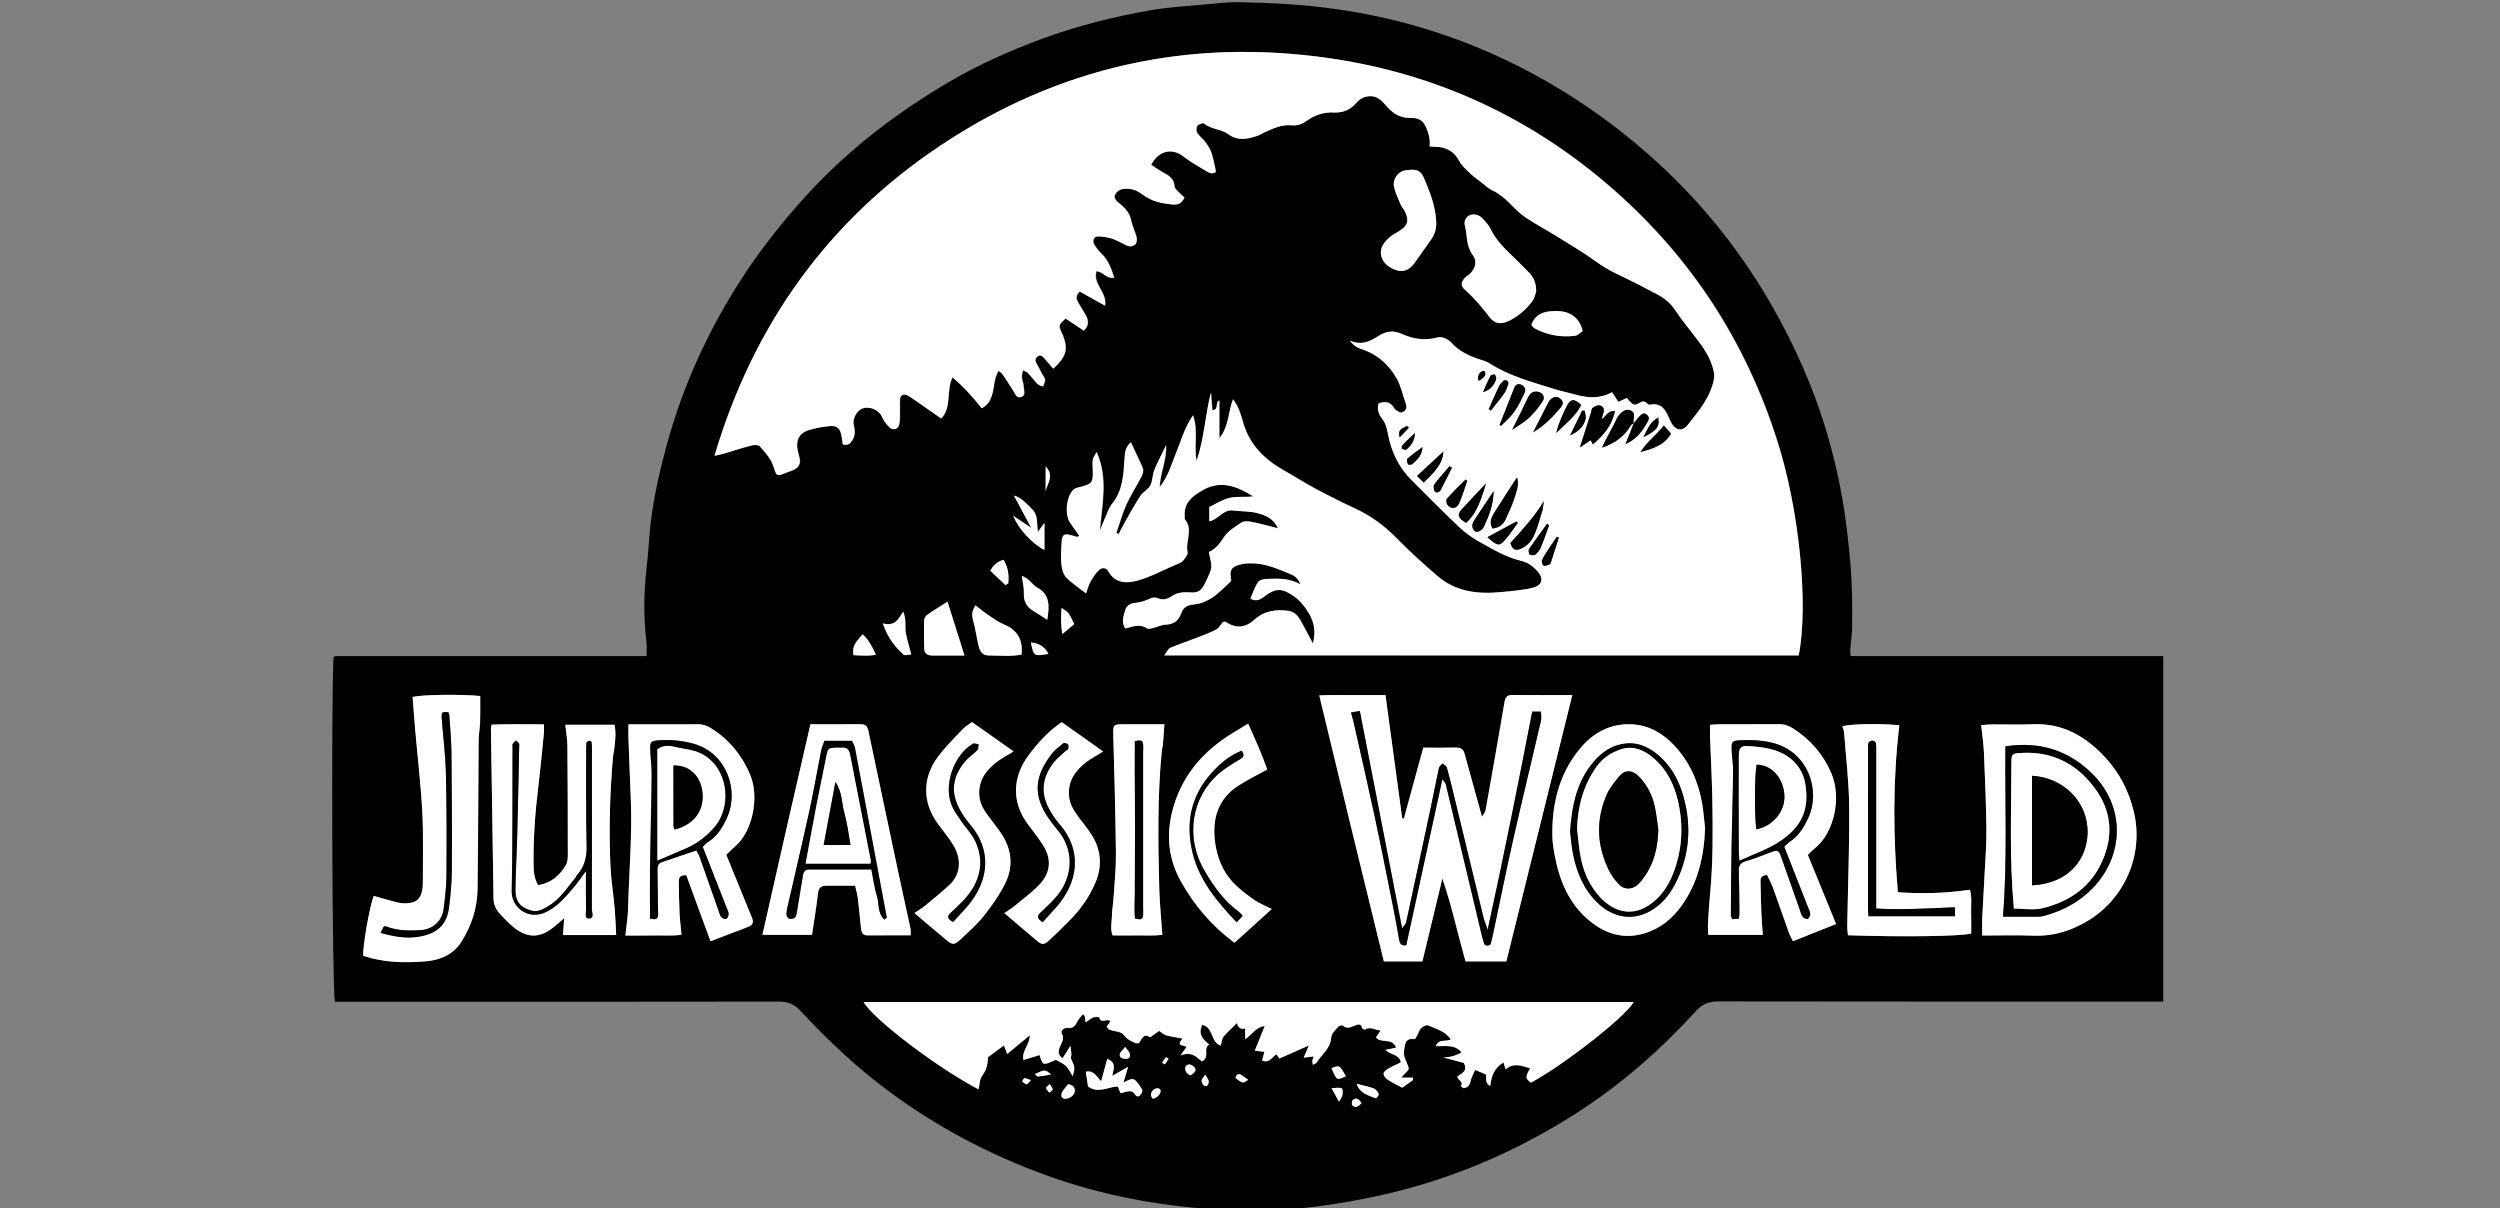 <?xml version="1.0" encoding="utf-8"?>
<!-- Generator: Adobe Illustrator 24.1.2, SVG Export Plug-In . SVG Version: 6.00 Build 0)  -->
<svg version="1.1" id="Calque_1" xmlns="http://www.w3.org/2000/svg" xmlns:xlink="http://www.w3.org/1999/xlink" x="0px" y="0px"
	 viewBox="0 0 300 145" style="enable-background:new 0 0 300 145;" xml:space="preserve">
<rect x="0" y="0" width="300" height="145" fill="#808080" stroke="none"/>
<style type="text/css">
	.st0{fill:#FFFFFF;}
</style>
<g>
	<path d="M222.07,78.73c12.59,0,25.02,0,37.52,0c0,13.83,0,27.57,0,41.46c-0.62,0-1.19,0-1.76,0c-17.2,0-34.39,0.01-51.59-0.02
		c-1.15,0-1.94,0.29-2.73,1.16c-4.31,4.72-9.1,8.91-14.5,12.35c-6.33,4.03-13.08,7.07-20.33,9.02c-3.55,0.95-7.14,1.61-10.77,2.09
		c-4.13,0.54-8.31,0.59-12.46,0.31c-6.76-0.45-13.38-1.72-19.78-4.02c-6.96-2.51-13.42-5.93-19.35-10.38
		c-3.72-2.8-7.09-5.97-10.24-9.38c-0.74-0.8-1.49-1.13-2.58-1.13c-17.2,0.03-34.39,0.02-51.59,0.02c-0.58,0-1.16,0-1.72,0
		c-0.32-1.37-0.45-34.39-0.18-41.3c0.03-0.03,0.07-0.07,0.11-0.1c0.04-0.03,0.08-0.08,0.13-0.08c12.39,0,24.78,0,37.34,0
		c0-0.6,0.05-1.11-0.01-1.61c-0.36-2.99-0.34-5.97,0.01-8.96c0.15-1.25,0.23-2.51,0.33-3.76c0.29-3.72,1.1-7.35,2.07-10.93
		c1.99-7.35,5.16-14.18,9.34-20.54c1.94-2.94,4.11-5.7,6.44-8.36c5.21-5.97,11.36-10.78,18.16-14.76c3.53-2.07,7.28-3.74,11.13-5.16
		c4.24-1.56,8.6-2.65,13.03-3.42c2.27-0.39,4.58-0.51,6.88-0.73c1.25-0.12,2.51-0.27,3.77-0.24c3.78,0.08,7.54,0.27,11.29,0.79
		c4.11,0.57,8.14,1.47,12.07,2.74c3.64,1.17,7.18,2.65,10.59,4.4c5.54,2.85,10.62,6.35,15.3,10.49
		c8.02,7.09,14.05,15.59,18.34,25.35c2.22,5.05,3.78,10.31,4.74,15.74c0.48,2.74,0.78,5.49,1.01,8.26c0.2,2.37,0.19,4.73,0.18,7.09
		c0,0.94-0.16,1.88-0.23,2.82C222.01,78.13,222.05,78.33,222.07,78.73z M215.84,78.65c1.17-5.82,0.16-17.4-2.62-26.02
		C209.46,40.94,203,31,193.82,22.89c-9.8-8.65-21.22-14.01-34.18-15.9c-16.92-2.47-32.61,1.03-46.79,10.5
		c-13.46,8.99-22.39,21.43-27.07,37.2c0.51-0.12,0.8-0.17,1.08-0.25c1.1-0.33,2.2-0.69,3.31-0.98c0.33-0.08,0.87-0.11,1.04,0.08
		c0.61,0.7,1.3,1.43,1.59,2.28c0.47,1.35,0.35,1.4,1.65,0.87c0.29-0.12,0.6-0.19,0.88-0.34c0.51-0.27,0.79-0.69,0.67-1.3
		c-0.08-0.41-0.22-0.81-0.28-1.22c-0.16-1.09,0.26-1.88,1.32-2.21c0.84-0.26,1.73-0.43,2.61-0.5c0.86-0.07,1.21,0.31,1.37,1.17
		c0.06,0.35,0.1,0.7,0.15,1.01c0.6,0.2,0.91-0.09,1.14-0.46c0.35-0.56,0.35-1.14,0.18-1.81c-0.2-0.76,0.36-1.73,0.95-1.99
		c0.71-0.32,1.76-0.02,2.26,0.66c0.18,0.25,0.28,0.57,0.46,0.83c0.21,0.3,0.44,0.6,0.72,0.82c0.36,0.29,0.89,0.13,1.03-0.32
		c0.1-0.34,0.11-0.72,0.12-1.08c0.01-0.69-0.03-1.37,0.01-2.06c0.02-0.44,0.39-0.66,0.78-0.5c0.29,0.12,0.55,0.3,0.81,0.48
		c1.11,0.77,2.22,1.54,3.36,2.34c1.27-1.34,0.55-3.27,1.34-4.94c1.4,1.17,2.49,2.41,3.51,3.71c0.73-0.35,1.02-0.93,1.22-1.52
		c0.21-0.64,0.25-1.34,0.4-2c0.07-0.32,0.24-0.62,0.39-0.98c0.24,0.2,0.4,0.27,0.48,0.4c0.44,0.65,0.87,1.31,1.29,1.98
		c0.25,0.39,0.42,1,1,0.76c0.55-0.22,0.26-0.83,0.25-1.27c-0.01-0.36-0.17-0.71-0.21-1.08c-0.02-0.24,0.07-0.48,0.12-0.84
		c0.29,0.14,0.51,0.19,0.63,0.32c0.39,0.43,0.73,0.9,1.13,1.32c0.15,0.16,0.43,0.21,0.65,0.31c0.09-0.27,0.26-0.54,0.25-0.8
		c-0.01-0.24-0.21-0.46-0.34-0.69c-0.22-0.42-0.42-0.85-0.67-1.25c-0.19-0.31-0.22-0.58,0.07-0.84c0.33-0.3,0.59-0.1,0.81,0.13
		c0.39,0.43,0.75,0.88,1.12,1.31c1.58-1.47,1.8-2.32,1.16-4c-0.06-0.15-0.15-0.28-0.21-0.43c-0.32-0.8-0.32-0.8,0.52-1.6
		c0.71,0.47,1.45,0.96,2.2,1.46c0.59-0.56,0.61-1.19,0.23-1.85c-0.31-0.55-0.67-1.07-0.96-1.63c-0.2-0.38-0.26-0.79,0.25-1.21
		c0.95,0.53,1.94,1.08,3.02,1.69c0.28-1.6-1.51-2.6-1.03-4.13c0.82,0.04,1.2,0.99,2.13,0.76c-0.37-1.1-0.71-2.11-1.55-2.89
		c-0.34-0.32-0.63-0.71-0.86-1.11c-0.24-0.42-0.01-0.94,0.45-0.94c0.61,0.01,1.24,0.12,1.82,0.31c0.64,0.22,1.22,0.63,1.86,0.86
		c0.23,0.08,0.65-0.04,0.82-0.22c0.16-0.18,0.21-0.58,0.15-0.84c-0.18-0.7-0.53-1.37-0.67-2.08c-0.15-0.72-0.54-1.24-1.06-1.71
		c-0.38-0.34-0.91-0.58-0.93-1.18c0.3-0.71,0.86-0.88,1.56-0.86c0.72,0.02,1.31,0.3,1.87,0.73c1.04,0.8,2.27,1.04,3.53,1.16
		c0.64,0.06,1.14-0.13,1.43-0.84c-0.24-0.23-0.52-0.46-0.76-0.72c-0.17-0.18-0.41-0.39-0.42-0.59c-0.04-0.95-0.7-1.34-1.41-1.72
		c-0.49-0.26-0.93-0.6-1.39-0.9c0.96-1.81,2.62-1.99,3.89-0.98c0.86,0.68,1.84,1.21,2.78,1.78c0.36,0.22,0.77,0.37,1.1,0.03
		c-0.18-0.79-0.3-1.56-0.55-2.29c-0.16-0.48-0.48-0.92-0.78-1.33c-0.28-0.38-0.7-0.66-0.94-1.06c-0.12-0.21-0.1-0.65,0.05-0.84
		c0.15-0.19,0.67-0.36,0.79-0.26c0.84,0.71,2.04,0.65,2.86,1.25c1.2,0.88,2.33,0.63,3.54,0.23c0.29-0.1,0.56-0.28,0.84-0.41
		c1.05-0.47,2.1-0.99,3.31-0.85c0.67,0.07,1.24-0.17,1.77-0.54c0.97-0.68,2.02-1.05,3.24-1c1.03,0.05,1.95-0.27,2.66-1.1
		c0.37-0.44,0.82-0.76,1.46-0.84c0.92-0.12,1.51,0.34,2.03,0.96c0.81,0.96,1.68,1.67,3.08,1.63c0.56-0.02,1.32,0.13,1.66,0.74
		c0.45,0.8,0.73,1.68,0.62,2.67c0.23,0.02,0.43,0.06,0.64,0.06c1.33-0.01,2.3,0.52,2.94,1.73c0.28,0.53,0.78,0.96,1.22,1.39
		c0.41,0.4,0.88,0.74,1.34,1.09c0.45,0.35,0.88,0.77,1.39,1.01c0.83,0.4,1.5,0.95,2.13,1.6c0.59,0.6,1.19,1.21,1.88,1.67
		c1.17,0.79,2.43,1.45,3.64,2.2c1.61,0.99,3.24,1.95,4.77,3.06c0.77,0.56,1.56,1.04,2.42,1.45c1.66,0.78,3.29,1.62,4.91,2.48
		c0.88,0.47,1.65,1.07,2.22,1.95c0.71,1.09,1.55,2.11,2.35,3.14c0.94,1.21,1.83,2.44,2.2,3.96c0.08,0.34,0.14,0.72,0.09,1.05
		c-0.38,2.22-1.81,3.88-3.13,5.56c-0.75,0.96-1.63,0.66-2.13-0.45c-0.48-1.07-0.89-2.28-2.51-1.93c-0.13,0.03-0.31-0.26-0.49-0.34
		c-0.13-0.06-0.34-0.09-0.45-0.02c-0.87,0.49-0.87,0.5-1.52-0.15c-0.09-0.09-0.16-0.22-0.22-0.32c-0.37,0.17-0.69,0.31-1.05,0.48
		c-0.27-0.43-0.49-0.77-0.74-1.16c-1.38,0.77-2.81,0.71-4.26,0.32c-0.91-0.24-1.84-0.43-2.73-0.72c-2.64-0.84-5.35-1.53-7.72-3.06
		c-0.34-0.22-0.77-0.34-1.16-0.47c-1.32-0.42-2.52-0.99-3.47-2.06c-0.33-0.37-1.09-0.72-1.52-0.6c-1.57,0.44-3.01,0.22-4.44-0.43
		c-0.94-0.43-1.82-0.31-2.69,0.24c-0.96,0.6-1.95,1.23-3.48,0.59c0.6,0.8,1.15,0.92,1.68,1.11c1.76,0.63,3.06,1.86,3.96,3.45
		c0.5,0.89,0.7,1.96,1.06,2.94c0.14,0.39,0.15,0.71-0.2,0.99c-0.4,0.31-0.69,0.01-0.99-0.17c-0.12-0.08-0.2-0.23-0.29-0.36
		c-0.48-0.7-1.1-0.66-1.76-0.43c-0.23,0.76,0.03,1.35,0.42,1.84c0.45,0.57,0.58,1.21,0.71,1.89c0.41,2.05,1.25,3.89,2.74,5.39
		c1.9,1.91,3.79,3.82,5.74,5.67c0.72,0.68,1.54,1.29,2.4,1.77c1.65,0.91,3.26,1.9,5.13,2.34c0.85,0.2,1.52,0.72,2.05,1.4
		c0.58,0.73,0.42,1.44-0.44,1.74c-0.58,0.2-1.22,0.28-1.84,0.37c-0.72,0.1-1.45,0.16-2.18,0.23c-2.8,0.28-5.48-0.02-7.71-1.95
		c-1.67-1.45-3.32-2.92-4.87-4.51c-1.46-1.5-3.08-2.68-4.97-3.56c-1.62-0.75-3.21-1.55-4.78-2.39c-1.3-0.69-2.53-1.49-3.81-2.21
		c-2.33-1.31-4.1-3.07-4.86-5.73c-0.26-0.92-0.51-1.86-1.21-2.78c-0.6,1.54-0.45,3.2-1.64,4.68c0-1.68,0-3.09,0-4.55
		c-0.58,0.27,0.02,1.12-0.84,1.17c-0.06-0.73-0.11-1.43-0.17-2.13c-0.68,2.67-0.79,5.41-1.72,8.24c-0.36-1.85,0.23-3.54-0.43-5.48
		c-1.04,1.51-1.4,2.98-1.97,4.35c-0.59,1.41-0.96,2.93-2.03,4.26c0.06-1.69,0.82-3.12,0.78-5.04c-0.58,1.21-1.06,2.09-1.43,3.01
		c-0.23,0.58-0.18,1.28-0.46,1.81c-0.26,0.5-0.89,0.8-1.21,1.28c-0.69,1.05-1.29,2.16-1.91,3.25c-0.24,0.43-0.46,0.87-0.68,1.31
		c-0.1-0.04-0.2-0.08-0.29-0.13c0.39-1.12,0.7-2.27,1.18-3.35c0.46-1.05,1.1-2.03,1.64-3.05c0.24-0.46,0.55-0.94,0.31-1.49
		c-0.44-0.98-0.9-1.95-1.39-2.98c-0.7,0.61-0.7,1.35-0.76,2.08c-0.14,1.88-0.21,3.77-1.52,5.33c-0.33,0.39-0.49,0.93-0.7,1.41
		c-0.26,0.59-0.5,1.19-0.74,1.78c0.25-3.12,1.02-6.21-0.38-9.43c-0.21,0.41-0.43,0.66-0.47,0.93c-0.06,0.47,0.01,0.95,0.01,1.42
		c0.01,1.29-0.08,1.42-1.28,1.78c-0.34,0.1-0.75,0.14-1.01,0.36c-0.88,0.75-1.11,2.97-0.46,3.95c0.36,0.54,0.75,1.07,1.13,1.62
		c-0.18,0.08-0.23,0.13-0.27,0.12c-0.25-0.06-0.5-0.14-0.75-0.21c-0.79-0.22-1.05-0.06-1.1,0.79c-0.05,0.89-0.11,1.8-0.03,2.69
		c0.05,0.55,0.22,1.2,0.57,1.58c0.66,0.7,1.5,1.23,2.38,1.92c0.21-0.57,0.32-1.03,0.55-1.43c0.28-0.49,0.61-0.98,1.02-1.37
		c0.31-0.29,0.82-0.34,1.09,0.13c0.85,1.48,2.17,1.53,3.56,1.13c1.7-0.48,3.25-1.37,4.89-2.03c0.24-0.1,0.48-0.26,0.63-0.46
		c0.21-0.27,0.52-0.66,0.45-0.91c-0.31-1.29,0.7-2.68-0.31-3.9c-0.08-0.1-0.02-0.31-0.04-0.47c-0.12-1.65,1.07-2.45,2.22-3.1
		c2.13-1.2,4.11-0.42,6,0.78c-0.94,0.12-1.9-0.03-2.79,0.17c-0.88,0.19-1.69,0.74-2.47,1.1c0,0.61,0,1.12,0,1.72
		c1.11-0.23,1.65-1.46,2.84-1.3c0.98,0.13,2.01,0.07,2.95,0.32c0.96,0.25,1.95,0.66,2.45,1.82c-1.15-0.29-2.14-0.57-3.15-0.77
		c-0.39-0.08-0.92-0.12-1.22,0.07c-0.78,0.51-1.67,1.04-2.14,1.8c-0.48,0.77-1,1.4-1.78,1.74c0.3,1.82,0.68,1.5-0.55,3.91
		c-0.4,0.78-0.82,0.99-1.56,0.95c-0.8-0.04-1.59-0.05-2.29,0.41c-0.54,0.36-1.08,0.59-1.75,0.27c-0.25-0.12-0.66-0.08-0.92,0.05
		c-0.62,0.32-1.25,0.47-1.95,0.54c-0.35,0.03-0.87,0.37-0.96,0.68c-0.22,0.76-0.58,1.58-0.05,2.38c0.88-0.24,1.71-0.62,2.58-0.03
		c0.17,0.11,0.5,0.03,0.74-0.03c0.51-0.12,1-0.4,1.51-0.41c1-0.02,1.58-0.53,1.88-1.39c0.22-0.64,0.66-0.9,1.28-1
		c0.41-0.06,0.84-0.1,1.22-0.25c0.52-0.21,1.06-0.45,1.49-0.79c0.7-0.55,1.32-1.19,2-1.81c-0.23-1.4-0.05-1.7,1.31-2.03
		c0.3-0.07,0.63-0.08,0.94-0.09c1.79-0.05,3.38,0.67,4.97,1.34c0.49,0.2,0.89,0.61,1.09,1.18c-1.33-0.75-2.75-0.7-4.15-0.64
		c-0.34,0.02-0.81,0.16-0.96,0.4c-0.37,0.59-0.6,1.28-0.89,1.95c0.76,0.43,1.23,0.07,1.76-0.32c1.28-0.97,2.08-0.91,3.41,0
		c0.81,0.56,1.38,1.3,1.86,2.11c0.61,1.03,0.85,2.17,0.47,3.61c-0.53-0.99-0.94-1.77-1.36-2.54c-0.36-0.66-0.78-1.28-1.6-1.39
		c-1.46-0.2-2.89,0.03-3.99,1.01c-1.18,1.07-2.28,1.14-3.55,0.31c-0.07-0.04-0.2,0.01-0.3,0.02c-0.27,0.31-0.48,0.72-0.81,0.9
		c-0.73,0.39-1.53,0.67-2.3,0.98c-1.07,0.41-2.15,0.78-3.21,1.22c-0.22,0.09-0.35,0.42-0.73,0.91
		C165.25,78.65,190.5,78.65,215.84,78.65z M144.23,127.37c1.03-0.55,0.05-1.54,0.88-2.02c-0.87-0.65-1.35-1.33-0.83-2.36
		c1.35,0.3,0.97,2.09,2.21,2.5c0.12-0.4,0.13-0.82,0.34-1.08c0.49-0.59,1.07-1.1,1.61-1.64c0.1,0.46,0.34,0.8,0.98,0.68
		c0,0.39,0,0.75,0,1.26c0.86-0.54,1.26-1.46,2.35-1.57c-0.41,1.03-0.79,1.98-1.19,2.95c0.39,0.05,0.74,0.1,1.15,0.15
		c-0.1,0.38-0.19,0.7-0.28,1.03c0.9,0.41,1.2-0.46,1.73-0.74c0.14,0.21,0.25,0.38,0.34,0.51c1.16-0.51,2.27-1.01,3.55-1.57
		c-0.26,0.6-0.44,1.01-0.63,1.46c0.46-0.05,0.8-0.09,1.22-0.14c-0.09,0.24-0.16,0.37-0.17,0.51c-0.01,0.14,0.03,0.28,0.05,0.48
		c0.19-0.1,0.38-0.14,0.44-0.25c0.63-0.99,1.7-1.7,1.77-3.06c0.02-0.44,0.53-0.87,0.86-1.27c0.1-0.12,0.45-0.19,0.53-0.12
		c0.51,0.46,0.97,0.18,1.46-0.01c0.33-0.13,0.72-0.29,0.86,0.3c0.02,0.09,0.29,0.22,0.35,0.18c0.64-0.39,1.19,0.06,1.86,0.13
		c-0.21,0.32-0.37,0.56-0.55,0.82c0.61,0.79,1.98-0.03,2.41,1.24c-0.4,0.08-0.78,0.16-1.26,0.26c0.6,0.66,1.61,0.46,1.84,1.5
		c-0.47,0.23-0.99,0.45-1.47,0.73c-0.25,0.14-0.59,0.37-0.61,0.59c-0.02,0.23,0.23,0.58,0.46,0.73c0.55,0.37,1.15,0.65,1.77,0.99
		c0.41-0.29,0.84-0.58,1.26-0.89c0.05-0.03,0.02-0.16,0.04-0.32c-0.42,0-0.82,0-1.41,0c0.39-0.48,0.95-0.9,0.89-1.15
		c-0.19-0.71-0.67-1.29-0.56-2.09c0.11-0.8,0.14-1.55,1.27-1.38c0.09,0.01,0.23-0.32,0.33-0.5c0.15-0.27,0.24-0.61,0.46-0.82
		c0.2-0.19,0.61-0.42,0.8-0.34c0.99,0.43,2.1,0.71,2.76,1.69c-0.56,0.35-1.42-0.13-1.81,0.81c1.12,0.04,2.29-0.26,3.11,0.76
		c-1.04,0.5-1.04,0.5-2.18,0.6c0.82,0.22,1.64,0.44,2.44,0.66c0.53,0.96-0.29,1.28-0.78,1.62c0.04,0.51,0.84,0.59,0.4,1.14
		c0.13,0.09,0.28,0.28,0.39,0.26c0.45-0.08,0.7-0.34,0.8-0.83c0.1-0.49,0.37-0.95,0.54-1.36c0.52,0.22,0.9,0.38,1.28,0.54
		c0.15,0.42-0.18,1.03,0.54,1.39c0.13-1.22,0.51-2.21,1.59-2.82c0.09,0.28,0.16,0.52,0.26,0.83c0.95-0.86,1.94-0.41,2.92-0.14
		c-0.58,1.16-0.58,1.16,0.09,1.73c3.21-1.63,11.18-7.67,12.35-9.67c-30.82,0-61.59,0-92.41,0c1.24,2.12,8.93,7.94,13.79,10.47
		c0.13-0.55,0.12-1.21,0.44-1.63c0.58-0.76,0.69-1.59,0.69-2.22c0.74-0.55,1.29-0.96,1.92-1.42c0.14,0.37,0.26,0.66,0.4,1.03
		c0.91-0.75,1.73-1.44,2.71-2.25c0,1.17-1.02,1.88-0.76,2.97c0.68-0.21,1.3-0.4,1.93-0.59c0.39,1.28,0.39,1.28,1.94,0.57
		c0.4,0.23,0.86,0.4,1.19,0.71c0.33,0.32,0.53,0.77,0.85,1.25c0.28-1.05,0.27-1.04-0.2-2.07c-0.07-0.15,0.05-0.37,0.04-0.55
		c-0.01-0.22-0.05-0.43-0.12-1.01c-0.44,0.7-0.69,1.1-0.95,1.5c-0.52-0.37-0.53-0.84-0.35-1.3c0.21-0.56,0.65-1.01,0.25-1.72
		c-0.16-0.29,0.3-0.69,0.7-0.64c0.66,0.08,0.94-0.25,1.19-0.77c0.16-0.32,0.43-0.58,0.66-0.88c0.16,0.19,0.22,0.22,0.23,0.27
		c0.03,0.2,0.05,0.4,0.09,0.72c0.34-0.23,0.61-0.47,0.91-0.59c0.22-0.09,0.7-0.08,0.72-0.01c0.23,0.75,0.78,0.24,1.16,0.34
		c0.07,0.02,0.12,0.11,0.18,0.16c-0.15,0.21-0.29,0.41-0.44,0.62c0.12,0.13,0.2,0.31,0.34,0.36c0.57,0.21,1.39,0.21,1.69,0.6
		c0.42,0.57,0.92,0.8,1.5,1.03c0.04,0.02,0.1-0.01,0.33-0.03c0.31-0.27,0.46-1.3,1.36-0.69c0.38-0.27,0.76-0.55,1.08-0.77
		c0.33,0.21,0.57,0.46,0.86,0.54c0.59,0.16,1.21,0.24,1.95,0.38c-0.88,0.98,0.21,0.75,0.47,1.02c-0.15,0.21-0.3,0.42-0.72,1.01
		C143.01,126.12,143.58,126.84,144.23,127.37z M180.76,115.37c2.64-10.68,5.26-21.26,7.9-31.96c-2.49,0-4.85,0.01-7.22-0.01
		c-0.61,0-0.81,0.3-0.91,0.85c-0.74,4.33-1.5,8.66-2.27,12.98c-0.04,0.24-0.25,0.45-0.44,0.78c-0.73-2.63-1.42-5.1-2.09-7.57
		c-0.15-0.56-0.48-0.74-1.04-0.73c-1.26,0.03-2.53,0.01-3.91,0.01c-0.78,2.86-1.56,5.69-2.33,8.52c-0.07-0.01-0.13-0.03-0.2-0.04
		c-0.67-4.91-1.33-9.82-2.01-14.79c-1.42,0-2.68-0.01-3.94,0c-1.3,0.01-2.6-0.04-4,0.04c1.31,5.44,2.58,10.72,3.86,15.99
		c1.29,5.32,2.6,10.64,3.89,15.93c1.59,0,3.05,0,4.62,0c0.8-3.34,1.6-6.65,2.4-9.96c1.12,3.27,1.84,6.62,2.78,9.96
		C177.48,115.37,179.05,115.37,180.76,115.37z M65.27,86.92c-2.16-0.01-4.24-0.04-6.28,0.02c-0.05,0.27-0.08,0.37-0.08,0.48
		c0.1,6.79,0.22,13.58,0.31,20.37c0.01,0.74,0.29,1.33,0.76,1.84c0.5,0.54,1.01,1.08,1.57,1.55c1.71,1.44,3.24,1.42,4.96,0
		c0.35-0.29,0.7-0.59,1.2-1.02c-0.06,0.8-0.11,1.4-0.16,2.03c2.23,0,4.32,0,6.39,0c-0.06-1.1-0.09-2.13-0.18-3.17
		c-0.15-1.72-0.44-3.43-0.51-5.15c-0.19-4.37-0.07-8.73,0.31-13.09c0.02-0.26,0.1-0.51,0.13-0.77c0.13-1.02,0.26-2.05,0.05-3.05
		c-1.99,0-3.87,0-5.9,0c0.09,0.89,0.24,1.7,0.25,2.52c0.04,4.37,0.05,8.75,0.05,13.12c0,0.4-0.04,0.87-0.24,1.2
		c-0.74,1.27-1.79,2.15-3.32,2.41c-0.44-0.74-0.54-1.5-0.55-2.29c-0.05-3.21,0.18-6.39,0.57-9.58c0.26-2.13,0.45-4.27,0.67-6.41
		C65.3,87.65,65.27,87.35,65.27,86.92z M44.86,107.51c-0.52,1.26-1.36,6.1-1.25,7.19c2.44,0.81,4.96,0.87,7.47,0.66
		c1.71-0.14,3.29-0.78,4.28-2.32c1.24-1.94,1.93-4.08,1.96-6.37c0.08-5.95,0.08-11.91,0.13-17.86c0.01-0.73,0.15-1.46,0.18-2.19
		c0.03-1.04,0.01-2.08,0.01-3.1c-2.32-0.23-7.01-0.16-8.11,0.11c0.1,1.35,0.2,2.71,0.32,4.06c0.28,3.23,0.66,6.46,0.84,9.7
		c0.15,2.73,0.06,5.48,0.07,8.22c0,0.37,0,0.74-0.06,1.1c-0.19,1.16-0.71,1.64-1.9,1.69c-0.41,0.02-0.84-0.04-1.24-0.14
		C46.68,108.05,45.84,107.79,44.86,107.51z M216.94,102.59c0.3-0.29,0.59-0.6,0.91-0.87c2.19-1.78,3.19-5.97,1.88-8.98
		c-0.97-2.24-2.48-3.98-4.53-5.3c-0.56-0.36-1.1-0.55-1.76-0.54c-2.32,0.02-4.64,0.01-6.96,0.01c-0.41,0-0.81,0.04-1.28,0.07
		c0,0.56-0.01,1.03,0,1.5c0.09,2.42,0.22,4.83,0.27,7.25c0.07,3.79,0.1,7.58-0.25,11.36c-0.12,1.25-0.2,2.51-0.27,3.76
		c-0.03,0.45,0.02,0.91,0.03,1.33c2.23,0,4.32,0,6.55,0c-0.06-0.9-0.14-1.73-0.17-2.55c-0.05-1.31-0.09-2.63-0.11-3.94
		c-0.01-0.43,0.25-0.67,0.79-0.69c0.23,0.48,0.51,0.97,0.7,1.5c0.66,1.82,1.29,3.65,1.94,5.47c0.12,0.32,0.3,0.62,0.47,0.97
		c1.79-0.71,3.47-1.38,5.17-2.06C219.17,108.05,218.06,105.34,216.94,102.59z M75.05,112.26c1.28,0,2.33,0.01,3.38,0
		c1.08-0.02,2.17,0.07,3.35-0.08c-0.09-0.98-0.2-1.81-0.24-2.64c-0.06-1.26-0.07-2.53-0.08-3.79c-0.01-0.51,0.25-0.77,0.9-0.71
		c0.95,2.59,1.91,5.23,2.9,7.91c1.62-0.62,3.08-1.17,4.54-1.73c0.46-0.18,0.66-0.5,0.47-0.99c-0.19-0.49-0.39-0.97-0.59-1.45
		c-0.84-2.07-1.69-4.14-2.53-6.2c0.45-0.43,0.82-0.81,1.21-1.15c1.85-1.64,2.83-5.66,1.65-8.48c-0.99-2.35-2.53-4.2-4.69-5.56
		c-0.52-0.33-1.02-0.48-1.62-0.47c-1.79,0.02-3.58,0.01-5.38,0.01c-0.94,0-1.87,0-2.91,0c0,0.6-0.01,1.06,0,1.52
		c0.09,2.41,0.17,4.83,0.28,7.24c0.2,4.48-0.21,8.94-0.32,13.41C75.34,110.07,75.18,111.05,75.05,112.26z M237.86,112.26
		c2.16,0,4.17-0.06,6.17,0.02c2.34,0.09,4.43-0.57,6.43-1.74c4.4-2.58,6.89-7.91,5.57-13.25c-0.6-2.42-1.7-4.54-3.34-6.33
		c-2.31-2.53-5.09-4.2-8.7-4.05c-1.63,0.07-3.27,0.01-4.91,0.02c-0.4,0-0.81,0.05-1.34,0.09c0.12,1.14,0.29,2.17,0.33,3.21
		c0.13,3.05,0.26,6.1,0.3,9.15c0.02,1.78-0.13,3.57-0.21,5.35c-0.09,1.89-0.21,3.78-0.3,5.66
		C237.84,110.95,237.86,111.52,237.86,112.26z M102.62,106.28c0.12,0.55,0.26,1.04,0.33,1.54c0.15,1.2,0.26,2.4,0.38,3.6
		c0.05,0.46,0.19,0.83,0.75,0.83c1.72,0,3.44-0.01,5.2-0.01c0-0.37,0.04-0.58-0.01-0.77c-0.51-2.4-1.04-4.8-1.56-7.2
		c-1.17-5.52-2.35-11.04-3.5-16.57c-0.12-0.56-0.38-0.8-0.96-0.79c-1.94,0.02-3.89,0.01-5.99,0.01c-1.95,8.41-3.85,16.79-5.76,25.27
		c2.1,0,4.02,0,5.95,0c0.25-1.72,0.53-3.37,0.72-5.02c0.08-0.7,0.42-0.88,1.04-0.88C100.3,106.29,101.4,106.28,102.62,106.28z
		 M227.92,87.03c-2.32-0.23-5.73-0.16-6.83,0.12c0.07,0.25,0.19,0.49,0.21,0.75c0.22,2.98,0.58,5.96,0.61,8.95
		c0.04,4.73-0.15,9.47-0.23,14.2c-0.01,0.4,0.05,0.79,0.08,1.18c6.44,0.23,13.6,0.13,14.79-0.21c0-0.83,0.02-1.67-0.01-2.52
		c-0.03-0.88,0.13-1.77-0.14-2.73c-2.9,0.43-5.76,0.5-8.65,0.3C227.18,100.33,227.12,93.72,227.92,87.03z M109.73,109.56
		c1.39,1.18,2.59,2.21,3.79,3.22c0.77,0.64,0.98,0.65,1.74-0.06c0.96-0.9,1.97-1.78,2.78-2.8c0.97-1.23,1.9-2.53,2.58-3.93
		c0.96-1.95,0.8-3.96-0.4-5.82c-0.48-0.75-1.04-1.44-1.58-2.15c-0.58-0.76-1.07-1.54-1.14-2.54c-0.13-1.77,0.77-3.01,2.07-4.02
		c0.61-0.47,1.3-0.82,2.04-1.28c-1.68-1.18-3.3-2.33-4.98-3.52c-0.37,0.27-0.79,0.51-1.11,0.84c-1.01,1.07-2.06,2.11-2.95,3.28
		c-1.96,2.59-1.9,5.6,0.02,8.16c0.6,0.8,1.24,1.57,1.76,2.42c1.02,1.64,1,3.54-0.47,4.88c-0.93,0.85-1.9,1.65-2.88,2.45
		C110.66,108.98,110.25,109.21,109.73,109.56z M127.41,86.66c-1.62,1.1-2.88,2.49-4.01,4.02c-1.98,2.67-1.96,5.72,0,8.3
		c0.57,0.75,1.15,1.5,1.67,2.29c1.18,1.77,1.06,3.46-0.44,4.99c-0.88,0.89-1.9,1.65-2.87,2.45c-0.35,0.29-0.75,0.53-1.23,0.86
		c1.38,1.18,2.64,2.27,3.92,3.34c0.56,0.47,0.84,0.48,1.38-0.01c0.93-0.85,1.83-1.75,2.71-2.65c1.22-1.25,2.2-2.69,2.89-4.29
		c0.86-2,0.72-3.98-0.46-5.82c-0.51-0.79-1.13-1.51-1.68-2.28c-0.52-0.73-0.96-1.48-1.02-2.43c-0.11-1.78,0.81-3,2.11-4
		c0.6-0.46,1.28-0.81,2-1.25C130.71,89,129.12,87.88,127.41,86.66z M152.61,109.08c-0.88-0.44-1.53-0.69-2.08-1.07
		c-0.81-0.56-1.61-1.16-2.31-1.85c-1.48-1.45-2.22-3.31-2.45-5.32c-0.3-2.68,0.43-5.01,2.81-6.55c1.09-0.7,2.26-1.27,3.48-1.95
		c-0.62-1.8-1.43-3.59-2.29-5.5c-1.15,0.72-2.21,1.3-3.18,2c-2.89,2.1-4.93,4.81-5.87,8.3c-0.8,2.97-0.54,5.85,0.93,8.53
		c1.61,2.92,3.73,5.43,6.48,7.46C149.58,111.82,151.01,110.53,152.61,109.08z M204.61,99.41c-0.09-0.74-0.17-1.84-0.35-2.92
		c-0.46-2.7-1.53-5.13-3.44-7.11c-1.34-1.4-2.97-2.34-4.96-2.45c-2.63-0.14-4.72,1.02-6.31,2.96c-2.5,3.05-3.36,6.69-3.27,10.58
		c0.02,0.73,0.15,1.46,0.28,2.18c0.56,3.01,1.7,5.77,4.09,7.78c2.19,1.84,4.68,2.47,7.47,1.29c1.52-0.64,2.67-1.66,3.6-2.95
		C203.67,106.09,204.46,103.03,204.61,99.41z M139.73,86.91c-1.71,0-3.18,0-4.65,0c-1.57,0-1.52,0-1.47,1.59
		c0.13,4.62,0.26,9.25,0.31,13.87c0.02,1.73-0.16,3.46-0.27,5.18c-0.05,0.83-0.2,1.66-0.22,2.5c-0.02,0.71-0.21,1.45,0.09,2.2
		c0.99,0,1.94,0.01,2.88,0c0.98-0.02,1.97,0.08,3.09-0.08c-0.13-1.89-0.32-3.66-0.37-5.44c-0.14-5.57-0.25-11.15,0.31-16.71
		c0.02-0.21,0.1-0.41,0.12-0.61C139.61,88.63,139.66,87.86,139.73,86.91z M184.34,34.98c0-1.03-0.29-1.64-0.77-2.15
		c-0.54-0.58-1.11-1.13-1.67-1.68c-1.12-1.1-2.31-2.14-3.01-3.61c-0.24-0.51-0.65-0.95-1.05-1.36c-0.44-0.45-1.15-0.55-1.58-0.28
		c-0.47,0.29-0.6,0.77-0.47,1.24c0.31,1.14,0.12,2.38,0.91,3.44c0.59,0.78,0.38,1.57-0.3,2.28c-0.14,0.15-0.35,0.24-0.5,0.38
		c-0.63,0.59-0.69,1.05-0.07,1.59c1.11,0.97,2.03,2.09,2.92,3.25c0.6,0.78,1.33,0.9,2.24,0.47c1.17-0.55,2.11-1.38,2.88-2.39
		C184.17,35.75,184.26,35.2,184.34,34.98z M172.34,26.52c-0.1-1.86-0.78-3.54-1.5-5.23c-0.41-0.95-1.04-1.03-2.27-0.83
		c-0.8,0.13-1.46,1.05-1.3,1.89c0.15,0.75,0.49,1.47,0.8,2.18c0.14,0.33,0.42,0.6,0.57,0.93c0.45,0.98,0.29,1.55-0.57,2.16
		c-0.39,0.27-0.83,0.46-1.19,0.75c-0.72,0.57-1.33,1.35-1.15,2.26c0.19,0.97,1.04,1.58,1.98,1.83c0.84,0.23,1.53-0.21,2.03-0.89
		c0.68-0.93,1.31-1.89,1.99-2.82C172.21,28.07,172.39,27.33,172.34,26.52z M117.06,72.65c-0.36,0.56-0.49,1.05-0.32,1.67
		c0.29,1.05,0.44,2.13,0.69,3.19c0.14,0.58,0.44,1.13,1.13,1.13c1.34,0,2.7,0.15,4.01-0.09c0.2-1.82-0.51-2.98-2.14-3.64
		c-0.67-0.27-1.26-0.72-1.87-1.13C118.05,73.44,117.57,73.03,117.06,72.65z M113.7,72.2c-0.87,0.56-1.71,1.07-2.5,1.63
		c-0.18,0.13-0.3,0.45-0.3,0.68c-0.03,1.1-0.02,2.2,0.01,3.3c0.01,0.57,0.37,0.84,0.93,0.84c1.25,0,2.49,0,3.9,0
		C115.05,76.48,114.42,74.48,113.7,72.2z M183.76,39c0.18,0.19,0.27,0.34,0.4,0.41c1.52,0.79,3.14,1.09,4.83,0.89
		c0.35-0.04,0.67-0.4,0.94-0.57c-0.42-1.73-1.64-2.38-3.04-2.4C185.68,37.31,184.31,37.44,183.76,39z M132.87,127.06
		c-0.24,0.91-0.46,1.72-0.72,2.67c-0.58-0.55-0.89-1.36-1.84-1.13c0.1,0.68,0.18,1.28,0.26,1.77c1.27,0.87,2.44,0.02,3.58-0.01
		c0.13,0.33,0.22,0.57,0.32,0.81c0.41-0.1,0.76-0.23,1.12-0.24c0.2,0,0.48,0.15,0.58,0.32c0.17,0.29,0.36,0.41,0.6,0.2
		c0.17-0.15,0.37-0.51,0.31-0.65c-0.19-0.41-0.48-0.79-0.79-1.13c-0.42-0.45-0.89-0.01-1.47,0.21c0.21-0.7,0.35-1.16,0.56-1.88
		c-0.75,0.43-1.26,0.73-1.9,1.09C133.6,128.32,134.05,127.54,132.87,127.06z M124.55,63.83c-0.16-0.97,0.08-1.95-0.69-2.72
		c-0.99-1-1.43-1.43-2.18-1.63c0.66,1.22,1.28,2.38,2.08,3.87c-0.88-0.58-1.43-0.95-2.17-1.44c0.71,1.66,2.23,3.29,3.75,4.1
		c0-1.05,0-2.06,0-3.26C125.02,63.18,124.81,63.46,124.55,63.83z M125.67,74.38c0.28-1.67,0.35-3.03-1.22-3.88
		c-0.4-0.22-0.69-0.65-1.05-0.95c-0.17-0.15-0.39-0.23-0.77-0.44c0.1,0.82,0.27,1.43,0.24,2.04c-0.05,1.02,0.35,1.71,1.2,2.21
		C124.56,73.64,125.02,73.97,125.67,74.38z M105.94,74.81c0.59,1.73,1.46,2.81,2.5,3.75c0.15,0.13,0.54-0.01,0.91-0.02
		c-0.24-0.92-0.48-1.71-0.64-2.52c-0.16-0.77,0.1-1.61-0.33-2.62C107.79,74.34,107.36,75.19,105.94,74.81z M102.42,78.62
		c0.94,0.04,1.79,0.12,2.69-0.05c-0.44-0.95-0.84-1.77-1.6-2.45C102.92,76.86,102.18,77.42,102.42,78.62z M120.66,70.21
		c0.11-0.07,0.22-0.14,0.33-0.22c0.1-0.97-0.02-1.89-0.56-2.81c-0.76,0.21-1.22,0.63-1.59,1.31
		C119.47,69.1,120.06,69.66,120.66,70.21z M127.48,76.08c0.63-0.53,1.04-0.86,1.43-1.18c-0.65-1.39-0.65-1.39-1.51-1.95
		C127.32,73.94,127.28,74.83,127.48,76.08z M162.79,130.05c0.42,1.19,1.43,1.4,2.31,1.75c0.05,0.02,0.39-0.4,0.34-0.51
		c-0.1-0.26-0.32-0.56-0.56-0.65C164.28,130.4,163.64,130.28,162.79,130.05z M123.71,77.1c0.35,1.66,0.35,1.66,2.1,1.36
		C125.34,77.6,124.68,77.18,123.71,77.1z M128.18,130.09c-0.27,0.35-0.53,0.64-0.73,0.96c-0.09,0.15-0.11,0.38-0.07,0.56
		c0.03,0.11,0.23,0.22,0.36,0.24c0.49,0.05,1.11-0.36,1.2-0.77C129.08,130.48,128.73,130.23,128.18,130.09z M159.78,128.19
		c0.63,1.47,0.63,1.47,1.72,0.95C160.74,127.79,160.74,127.79,159.78,128.19z M159.79,130.57c0.39,0.72,0.6,1.12,0.88,1.63
		c0.19-0.34,0.37-0.54,0.41-0.77c0.05-0.28,0.07-0.75-0.07-0.83C160.78,130.47,160.4,130.57,159.79,130.57z M125.48,55.98
		c0,1.15,0,2.06,0,2.97C125.63,58.04,126.58,57.13,125.48,55.98z M135.02,125.63c-0.3,0.39-0.64,0.64-0.65,0.9
		c-0.03,0.41,0.37,0.55,0.76,0.53c0.41-0.02,0.54-0.3,0.45-0.62C135.51,126.2,135.29,126,135.02,125.63z M142.89,129.03
		c0.15-0.14,0.44-0.3,0.55-0.53c0.13-0.28-0.34-0.76-0.77-0.76c-0.15,0-0.38,0.17-0.42,0.31
		C142.14,128.46,142.44,128.96,142.89,129.03z M138.34,131.84c0.52-0.08,0.98-0.59,0.94-0.97c-0.01-0.1-0.19-0.26-0.29-0.27
		c-0.47-0.03-0.88,0.35-0.87,0.83C138.12,131.58,138.27,131.72,138.34,131.84z M126.13,128.94c-0.71-0.61-0.71-0.61-1.93-0.06
		c0.12,0.11,0.24,0.31,0.35,0.3C125.03,129.13,125.52,129.04,126.13,128.94z M149.78,129.58c-0.38-0.27-0.66-0.49-0.96-0.66
		c-0.09-0.05-0.29-0.01-0.37,0.06c-0.1,0.09-0.21,0.35-0.18,0.38c0.27,0.21,0.55,0.45,0.86,0.54
		C149.29,129.94,149.53,129.71,149.78,129.58z M163.38,132.38c-0.28-0.42-0.58-0.75-1.02-0.4c-0.13,0.1-0.19,0.55-0.09,0.65
		C162.64,133.01,162.99,132.8,163.38,132.38z M144.64,128.97c-0.21,0.31-0.42,0.49-0.45,0.7c-0.02,0.2,0.14,0.44,0.28,0.61
		c0.06,0.07,0.36,0.06,0.41-0.01c0.11-0.15,0.19-0.37,0.16-0.54C144.99,129.49,144.82,129.29,144.64,128.97z M125.97,130.1
		c-0.22,0.21-0.48,0.38-0.46,0.45c0.08,0.21,0.26,0.38,0.4,0.57c0.14-0.13,0.39-0.25,0.4-0.38
		C126.31,130.56,126.13,130.37,125.97,130.1z M139.79,127.72c0.15-0.21,0.3-0.44,0.45-0.66c-0.11-0.07-0.31-0.21-0.32-0.2
		c-0.17,0.22-0.32,0.45-0.47,0.68C139.53,127.58,139.61,127.63,139.79,127.72z M123.7,129.61c-0.34-0.11-0.55-0.23-0.76-0.22
		c-0.1,0-0.19,0.25-0.28,0.39c0.18,0.12,0.35,0.31,0.55,0.34C123.3,130.14,123.45,129.88,123.7,129.61z"/>
	<path class="st0" d="M215.84,78.65c-25.34,0-50.59,0-76.15,0c0.38-0.49,0.5-0.82,0.73-0.91c1.06-0.44,2.14-0.81,3.21-1.22
		c0.78-0.3,1.57-0.59,2.3-0.98c0.34-0.18,0.55-0.59,0.81-0.9c0.1-0.01,0.23-0.07,0.3-0.02c1.27,0.83,2.37,0.76,3.55-0.31
		c1.09-0.99,2.53-1.21,3.99-1.01c0.81,0.11,1.24,0.73,1.6,1.39c0.42,0.78,0.83,1.56,1.36,2.54c0.38-1.45,0.14-2.58-0.47-3.61
		c-0.48-0.81-1.05-1.55-1.86-2.11c-1.33-0.91-2.13-0.97-3.41,0c-0.53,0.4-1,0.76-1.76,0.32c0.29-0.67,0.52-1.36,0.89-1.95
		c0.15-0.25,0.63-0.39,0.96-0.4c1.41-0.07,2.82-0.11,4.15,0.64c-0.2-0.58-0.61-0.98-1.09-1.18c-1.59-0.67-3.18-1.38-4.97-1.34
		c-0.31,0.01-0.64,0.01-0.94,0.09c-1.36,0.33-1.54,0.63-1.31,2.03c-0.68,0.63-1.3,1.27-2,1.81c-0.44,0.34-0.97,0.58-1.49,0.79
		c-0.38,0.15-0.81,0.19-1.22,0.25c-0.62,0.09-1.06,0.36-1.28,1c-0.3,0.87-0.88,1.37-1.88,1.39c-0.5,0.01-1,0.29-1.51,0.41
		c-0.24,0.06-0.58,0.14-0.74,0.03c-0.87-0.59-1.69-0.21-2.58,0.03c-0.53-0.79-0.18-1.62,0.05-2.38c0.09-0.31,0.61-0.65,0.96-0.68
		c0.7-0.06,1.33-0.22,1.95-0.54c0.25-0.13,0.67-0.16,0.92-0.05c0.68,0.31,1.21,0.09,1.75-0.27c0.7-0.47,1.49-0.46,2.29-0.41
		c0.74,0.04,1.16-0.17,1.56-0.95c1.23-2.41,0.85-2.09,0.55-3.91c0.78-0.34,1.29-0.97,1.78-1.74c0.47-0.76,1.36-1.28,2.14-1.8
		c0.3-0.2,0.83-0.15,1.22-0.07c1.01,0.2,2,0.48,3.15,0.77c-0.5-1.16-1.49-1.57-2.45-1.82c-0.95-0.25-1.97-0.19-2.95-0.32
		c-1.18-0.16-1.72,1.07-2.84,1.3c0-0.6,0-1.11,0-1.72c0.79-0.37,1.59-0.91,2.47-1.1c0.89-0.2,1.85-0.04,2.79-0.17
		c-1.88-1.2-3.87-1.98-6-0.78c-1.15,0.65-2.34,1.46-2.22,3.1c0.01,0.16-0.05,0.37,0.04,0.47c1.02,1.22,0,2.62,0.31,3.9
		c0.06,0.26-0.25,0.64-0.45,0.91c-0.15,0.2-0.39,0.37-0.63,0.46c-1.64,0.66-3.19,1.55-4.89,2.03c-1.39,0.39-2.71,0.35-3.56-1.13
		c-0.27-0.46-0.78-0.42-1.09-0.13c-0.41,0.38-0.74,0.88-1.02,1.37c-0.23,0.4-0.34,0.86-0.55,1.43c-0.88-0.69-1.71-1.22-2.38-1.92
		c-0.36-0.38-0.52-1.03-0.57-1.58c-0.08-0.89-0.02-1.79,0.03-2.69c0.05-0.84,0.31-1.01,1.1-0.79c0.25,0.07,0.5,0.15,0.75,0.21
		c0.04,0.01,0.09-0.04,0.27-0.12c-0.39-0.55-0.77-1.08-1.13-1.62c-0.65-0.98-0.42-3.19,0.46-3.95c0.25-0.22,0.66-0.26,1.01-0.36
		c1.2-0.35,1.29-0.48,1.28-1.78c0-0.47-0.07-0.96-0.01-1.42c0.03-0.27,0.25-0.52,0.47-0.93c1.4,3.22,0.63,6.31,0.38,9.43
		c0.25-0.59,0.48-1.19,0.74-1.78c0.21-0.48,0.38-1.01,0.7-1.41c1.31-1.56,1.39-3.45,1.52-5.33c0.05-0.73,0.05-1.47,0.76-2.08
		c0.48,1.03,0.95,2,1.39,2.98c0.24,0.55-0.06,1.03-0.31,1.49c-0.54,1.02-1.17,2-1.64,3.05c-0.47,1.08-0.79,2.23-1.18,3.35
		c0.1,0.04,0.2,0.08,0.29,0.13c0.23-0.44,0.44-0.88,0.68-1.31c0.62-1.09,1.22-2.2,1.91-3.25c0.32-0.48,0.94-0.78,1.21-1.28
		c0.28-0.54,0.23-1.24,0.46-1.81c0.37-0.92,0.84-1.8,1.43-3.01c0.04,1.91-0.73,3.34-0.78,5.04c1.07-1.33,1.44-2.85,2.03-4.26
		c0.57-1.36,0.92-2.83,1.97-4.35c0.67,1.94,0.07,3.63,0.43,5.48c0.94-2.82,1.05-5.57,1.72-8.24c0.05,0.7,0.11,1.4,0.17,2.13
		c0.86-0.04,0.27-0.9,0.84-1.17c0,1.46,0,2.87,0,4.55c1.19-1.48,1.04-3.14,1.64-4.68c0.7,0.92,0.94,1.86,1.21,2.78
		c0.76,2.66,2.54,4.41,4.86,5.73c1.28,0.72,2.52,1.52,3.81,2.21c1.57,0.84,3.17,1.64,4.78,2.39c1.89,0.88,3.51,2.06,4.97,3.56
		c1.54,1.58,3.2,3.06,4.87,4.51c2.22,1.93,4.9,2.23,7.71,1.95c0.73-0.07,1.46-0.13,2.18-0.23c0.62-0.09,1.25-0.16,1.84-0.37
		c0.87-0.3,1.03-1.01,0.44-1.74c-0.54-0.67-1.21-1.2-2.05-1.4c-1.87-0.43-3.49-1.43-5.13-2.34c-0.86-0.48-1.68-1.09-2.4-1.77
		c-1.95-1.85-3.84-3.77-5.74-5.67c-1.49-1.5-2.34-3.34-2.74-5.39c-0.13-0.67-0.26-1.32-0.71-1.89c-0.39-0.49-0.65-1.08-0.42-1.84
		c0.66-0.22,1.28-0.27,1.76,0.43c0.09,0.13,0.17,0.28,0.29,0.36c0.3,0.19,0.6,0.49,0.99,0.17c0.35-0.27,0.34-0.6,0.2-0.99
		c-0.36-0.98-0.55-2.05-1.06-2.94c-0.9-1.59-2.2-2.81-3.96-3.45c-0.53-0.19-1.08-0.31-1.68-1.11c1.53,0.64,2.51,0.02,3.48-0.59
		c0.87-0.55,1.75-0.66,2.69-0.24c1.43,0.65,2.87,0.87,4.44,0.43c0.43-0.12,1.18,0.23,1.52,0.6c0.96,1.07,2.16,1.64,3.47,2.06
		c0.4,0.13,0.82,0.24,1.16,0.47c2.37,1.53,5.07,2.22,7.72,3.06c0.9,0.28,1.82,0.47,2.73,0.72c1.45,0.39,2.88,0.45,4.26-0.32
		c0.25,0.4,0.47,0.74,0.74,1.16c0.36-0.17,0.68-0.31,1.05-0.48c0.07,0.09,0.13,0.22,0.22,0.32c0.65,0.65,0.65,0.64,1.52,0.15
		c0.12-0.06,0.32-0.04,0.45,0.02c0.18,0.08,0.36,0.37,0.49,0.34c1.62-0.35,2.02,0.85,2.51,1.93c0.5,1.11,1.38,1.41,2.13,0.45
		c1.32-1.68,2.74-3.34,3.13-5.56c0.06-0.34,0-0.71-0.09-1.05c-0.37-1.52-1.26-2.75-2.2-3.96c-0.8-1.03-1.64-2.05-2.35-3.14
		c-0.57-0.88-1.34-1.48-2.22-1.95c-1.62-0.86-3.26-1.7-4.91-2.48c-0.86-0.41-1.64-0.89-2.42-1.45c-1.53-1.1-3.16-2.06-4.77-3.06
		c-1.2-0.75-2.46-1.41-3.64-2.2c-0.69-0.46-1.29-1.07-1.88-1.67c-0.63-0.65-1.3-1.2-2.13-1.6c-0.51-0.24-0.93-0.66-1.39-1.01
		c-0.46-0.35-0.93-0.69-1.34-1.09c-0.45-0.43-0.94-0.86-1.22-1.39c-0.64-1.21-1.61-1.74-2.94-1.73c-0.2,0-0.41-0.04-0.64-0.06
		c0.11-0.99-0.18-1.86-0.62-2.67c-0.34-0.61-1.1-0.76-1.66-0.74c-1.39,0.04-2.27-0.67-3.08-1.63c-0.53-0.62-1.11-1.08-2.03-0.96
		c-0.64,0.08-1.09,0.4-1.46,0.84c-0.71,0.83-1.63,1.15-2.66,1.1c-1.22-0.06-2.27,0.31-3.24,1c-0.53,0.37-1.1,0.61-1.77,0.54
		c-1.21-0.13-2.25,0.38-3.31,0.85c-0.28,0.13-0.55,0.31-0.84,0.41c-1.2,0.41-2.34,0.65-3.54-0.23c-0.82-0.6-2.01-0.54-2.86-1.25
		c-0.12-0.1-0.64,0.07-0.79,0.26c-0.15,0.19-0.17,0.63-0.05,0.84c0.24,0.4,0.66,0.68,0.94,1.06c0.31,0.41,0.62,0.85,0.78,1.33
		c0.25,0.73,0.36,1.49,0.55,2.29c-0.33,0.34-0.74,0.19-1.1-0.03c-0.94-0.57-1.92-1.1-2.78-1.78c-1.27-1.01-2.93-0.83-3.89,0.98
		c0.45,0.3,0.9,0.63,1.39,0.9c0.71,0.39,1.37,0.77,1.41,1.72c0.01,0.2,0.25,0.41,0.42,0.59c0.25,0.26,0.52,0.49,0.76,0.72
		c-0.29,0.71-0.78,0.9-1.43,0.84c-1.27-0.12-2.49-0.37-3.53-1.16c-0.56-0.43-1.15-0.71-1.87-0.73c-0.69-0.02-1.25,0.14-1.56,0.86
		c0.02,0.6,0.55,0.83,0.93,1.18c0.51,0.47,0.9,0.98,1.06,1.71c0.15,0.71,0.49,1.37,0.67,2.08c0.07,0.26,0.02,0.66-0.15,0.84
		c-0.17,0.18-0.59,0.3-0.82,0.22c-0.64-0.23-1.21-0.64-1.86-0.86c-0.58-0.2-1.21-0.3-1.82-0.31c-0.46-0.01-0.7,0.52-0.45,0.94
		c0.23,0.4,0.52,0.8,0.86,1.11c0.84,0.78,1.19,1.8,1.55,2.89c-0.93,0.22-1.31-0.72-2.13-0.76c-0.48,1.53,1.31,2.53,1.03,4.13
		c-1.08-0.61-2.07-1.16-3.02-1.69c-0.51,0.42-0.45,0.83-0.25,1.21c0.29,0.56,0.65,1.08,0.96,1.63c0.38,0.67,0.36,1.29-0.23,1.85
		c-0.76-0.5-1.49-0.99-2.2-1.46c-0.84,0.8-0.84,0.8-0.52,1.6c0.06,0.15,0.15,0.28,0.21,0.43c0.64,1.68,0.41,2.53-1.16,4
		c-0.37-0.43-0.73-0.88-1.12-1.31c-0.22-0.24-0.48-0.44-0.81-0.13c-0.28,0.26-0.26,0.52-0.07,0.84c0.24,0.4,0.45,0.83,0.67,1.25
		c0.12,0.23,0.33,0.46,0.34,0.69c0.01,0.26-0.16,0.53-0.25,0.8c-0.22-0.1-0.49-0.15-0.65-0.31c-0.4-0.42-0.74-0.89-1.13-1.32
		c-0.12-0.13-0.34-0.18-0.63-0.32c-0.06,0.36-0.15,0.61-0.12,0.84c0.03,0.36,0.2,0.72,0.21,1.08c0.01,0.44,0.3,1.05-0.25,1.27
		c-0.58,0.23-0.76-0.38-1-0.76c-0.42-0.66-0.85-1.33-1.29-1.98c-0.08-0.12-0.24-0.2-0.48-0.4c-0.15,0.36-0.32,0.66-0.39,0.98
		c-0.15,0.66-0.19,1.36-0.4,2c-0.19,0.58-0.49,1.16-1.22,1.52c-1.02-1.3-2.11-2.54-3.51-3.71c-0.78,1.67-0.06,3.6-1.34,4.94
		c-1.14-0.79-2.25-1.57-3.36-2.34c-0.26-0.18-0.52-0.36-0.81-0.48c-0.39-0.17-0.75,0.06-0.78,0.5c-0.03,0.68,0.01,1.37-0.01,2.06
		c-0.01,0.36-0.01,0.74-0.12,1.08c-0.13,0.45-0.66,0.61-1.03,0.32c-0.28-0.22-0.51-0.53-0.72-0.82c-0.18-0.26-0.27-0.57-0.46-0.83
		c-0.49-0.68-1.55-0.98-2.26-0.66c-0.59,0.27-1.15,1.23-0.95,1.99c0.17,0.67,0.17,1.24-0.18,1.81c-0.23,0.37-0.54,0.66-1.14,0.46
		c-0.04-0.31-0.08-0.66-0.15-1.01c-0.15-0.86-0.51-1.24-1.37-1.17c-0.88,0.07-1.77,0.24-2.61,0.5c-1.06,0.33-1.48,1.12-1.32,2.21
		c0.06,0.41,0.2,0.81,0.28,1.22c0.12,0.6-0.15,1.03-0.67,1.3c-0.28,0.14-0.59,0.22-0.88,0.34c-1.31,0.53-1.18,0.48-1.65-0.87
		c-0.29-0.85-0.98-1.58-1.59-2.28c-0.17-0.19-0.71-0.17-1.04-0.08c-1.11,0.29-2.21,0.65-3.31,0.98c-0.28,0.08-0.57,0.13-1.08,0.25
		c4.68-15.76,13.62-28.21,27.07-37.2c14.18-9.47,29.87-12.97,46.79-10.5c12.96,1.89,24.38,7.25,34.18,15.9
		c9.18,8.11,15.64,18.05,19.4,29.74C216,61.24,217.02,72.83,215.84,78.65z M196.05,50.8c-0.31,0.79-0.63,1.59-0.99,2.48
		c1.37-0.6,2.07-1.62,2.68-2.73c0.19-0.34,0.14-0.59-0.14-0.81c-0.33-0.27-0.6-0.06-0.81,0.16c-0.28,0.29-0.52,0.62-0.78,0.94
		c0-0.05,0.02-0.11,0.01-0.16c-0.05-0.48,0.32-1.08-0.3-1.41c-0.53-0.28-1.15,0.05-1.65,0.84c-0.11,0.17-0.17,0.38-0.26,0.56
		c-0.39,0.74-0.78,1.47-1.17,2.21c-0.12,0.23-0.22,0.46-0.39,0.83c1.59-0.56,2.7-1.38,3.44-2.66
		C195.76,50.94,195.93,50.89,196.05,50.8z M192.2,50.31c0.08-0.29,0.15-0.58,0.23-0.86c0.14-0.46-0.13-0.74-0.5-0.8
		c-0.25-0.04-0.58,0.12-0.81,0.29c-0.13,0.1-0.13,0.38-0.2,0.57c-0.43,1.36-0.87,2.73-1.33,4.18c0.44-0.3,0.87-0.58,1.3-0.87
		c0.1,0.19,0.16,0.33,0.25,0.5c1.26-1.06,2.29-2.24,2.65-3.99C192.87,49.26,192.75,49.99,192.2,50.31z M181.25,65.16
		c0.2,0.72,0.53,0.98,1.2,0.71c0.9-0.36,1.43-1.06,1.76-1.91c0.34-0.87,0.6-1.78,0.87-2.68c0.11-0.36,0.12-0.75,0.17-1.13
		C184.14,62.03,182.7,63.55,181.25,65.16z M179.1,63.42c0.84-0.1,1.33-0.5,1.61-1.18c0.32-0.77,0.71-1.51,0.96-2.3
		c0.28-0.87,0.67-1.75,0.37-2.65c-0.89,1.37-1.8,2.75-2.68,4.16C179.01,62.01,178.64,62.62,179.1,63.42z M181.46,51.58
		c0.82-0.58,1.51-0.95,2.06-1.47c0.6-0.57,1.13-1.24,1.59-1.94c0.38-0.57-0.03-1.14-0.73-1.17c-0.66-0.03-0.89,0.42-1.12,0.92
		C182.73,49.03,182.17,50.14,181.46,51.58z M179.95,51c0.06,0.04,0.13,0.08,0.19,0.11c0.54-0.57,1.15-1.08,1.59-1.71
		c0.5-0.72,0.88-1.52,1.25-2.32c0.18-0.4-0.13-0.85-0.56-0.95c-0.37-0.09-0.59,0.11-0.71,0.44C181.12,48.04,180.54,49.52,179.95,51z
		 M183.97,51.88c1.35-0.81,2.39-1.87,3.34-3.03c0.26-0.31,0.31-0.66-0.03-0.97c-0.36-0.32-0.74-0.34-1.12-0.03
		c-0.12,0.1-0.24,0.21-0.31,0.35C185.22,49.43,184.6,50.66,183.97,51.88z M178.32,58.01c-1.08,1.15-2.02,2.12-2.93,3.12
		c-0.58,0.65-0.42,1.07,0.55,1.6C176.95,61.81,177.57,60.62,178.32,58.01z M179.24,58.93c-0.9,1.35-1.63,2.43-2.34,3.52
		c-0.28,0.43-0.34,0.9,0.07,1.28c0.26,0.24,0.88-0.04,1.13-0.59C178.66,61.91,179.18,60.66,179.24,58.93z M189.75,48.59
		c-0.81-0.67-1.06-0.72-1.45-0.29c-0.36,0.39-1.37,2.7-1.54,3.65C187.91,50.81,189.08,49.93,189.75,48.59z M199.66,51.06
		c-0.9,1.17-2,1.91-2.79,3.18c1.55-0.42,2.86-0.83,3.65-2.21C200.24,51.72,200.01,51.45,199.66,51.06z M170.85,57.91
		c1.17-1.18,2.28-2.17,2.35-3.72c-1,0.93-2.02,1.88-3.16,2.93C170.29,57.36,170.51,57.58,170.85,57.91z M176.06,57.7
		c-0.11-0.1-0.18-0.17-0.18-0.17c-0.76,0.76-1.54,1.51-2.26,2.31c-0.11,0.12-0.06,0.52,0.06,0.7c0.36,0.56,1.09,0.54,1.39-0.1
		C175.49,59.56,175.75,58.6,176.06,57.7z M178.49,64.46c1.21,1.1,1.43,1.13,2.2,0.22c0.52-0.61,0.97-1.29,1.45-1.94
		c-0.06-0.06-0.11-0.11-0.17-0.17C180.87,63.18,179.76,63.78,178.49,64.46z M185.88,63.06c-0.07-0.08-0.14-0.15-0.22-0.23
		c-0.73,1.01-1.47,2.01-2.17,3.04c-0.1,0.15-0.05,0.57,0.08,0.67c0.15,0.12,0.54,0.12,0.69-0.01c0.27-0.22,0.5-0.54,0.64-0.86
		C185.26,64.82,185.56,63.94,185.88,63.06z M187.06,64.52c-0.08-0.04-0.16-0.08-0.23-0.11c-0.34,0.5-0.68,0.99-1.01,1.49
		c-0.28,0.43-0.58,0.86-0.78,1.33c-0.07,0.17,0.05,0.57,0.19,0.64c0.17,0.08,0.47-0.05,0.69-0.13c0.08-0.03,0.15-0.15,0.18-0.24
		C186.43,66.5,186.74,65.51,187.06,64.52z M178.65,49.09c0.08,0.06,0.17,0.12,0.25,0.18c0.54-0.7,1.12-1.37,1.62-2.1
		c0.23-0.33,0.35-0.75,0.48-1.15c0.03-0.09-0.09-0.3-0.19-0.36c-0.1-0.06-0.32-0.05-0.4,0.03c-0.22,0.22-0.44,0.45-0.57,0.73
		C179.43,47.3,179.05,48.2,178.65,49.09z M188.41,52.25c1.13-0.5,1.7-1.21,1.86-2.03c0.06-0.29-0.07-0.62-0.12-0.93
		c-0.1-0.01-0.19-0.01-0.29-0.02C189.38,50.26,188.9,51.25,188.41,52.25z M174.24,56.12c-0.1-0.06-0.2-0.11-0.29-0.17
		c-0.17,0.2-0.34,0.4-0.51,0.6c-0.44,0.52-0.92,1.02-1.3,1.58c-0.13,0.19-0.11,0.66,0.04,0.82c0.25,0.27,0.57,0.13,0.75-0.21
		C173.36,57.86,173.8,56.99,174.24,56.12z M170.69,53.65c-0.61,0.46-1.24,0.9-1.81,1.4c-0.1,0.09-0.01,0.46,0.08,0.67
		c0.02,0.06,0.41,0.07,0.51-0.02C170.07,55.17,170.67,54.61,170.69,53.65z M198.98,50.1c-0.92,0.5-1.27,1.34-1.76,2.36
		C198.86,51.62,199.18,51.17,198.98,50.1z M177.96,47.05c0.86-0.23,1.35-0.81,1.58-1.58c0.05-0.16-0.1-0.37-0.16-0.56
		c-0.18,0.06-0.46,0.06-0.52,0.18C178.53,45.73,178.26,46.39,177.96,47.05z M169.81,51.95c-0.66,0.63-1.11,1.04-1.54,1.49
		c-0.08,0.08-0.09,0.38-0.04,0.4c0.16,0.09,0.45,0.19,0.53,0.11C169.25,53.52,169.72,53.05,169.81,51.95z M177.46,45.68
		c0.11-0.05,0.17-0.06,0.2-0.09c0.29-0.26,0.72-0.45,0.54-0.97c-0.02-0.06-0.18-0.14-0.24-0.11c-0.44,0.15-0.59,0.51-0.6,0.94
		C177.35,45.49,177.39,45.53,177.46,45.68z M169.06,51.33c-0.08-0.08-0.16-0.15-0.24-0.23c-0.38,0.32-1.16,0.33-0.85,1.38
		C168.39,52.04,168.73,51.69,169.06,51.33z"/>
	<path class="st0" d="M144.23,127.37c-0.66-0.52-1.22-1.25-2.57-0.72c0.42-0.59,0.57-0.8,0.72-1.01c-0.26-0.27-1.35-0.04-0.47-1.02
		c-0.73-0.14-1.35-0.21-1.95-0.38c-0.29-0.08-0.53-0.32-0.86-0.54c-0.31,0.22-0.69,0.5-1.08,0.77c-0.9-0.61-1.05,0.42-1.36,0.69
		c-0.23,0.02-0.29,0.04-0.33,0.03c-0.58-0.23-1.08-0.47-1.5-1.03c-0.3-0.4-1.12-0.4-1.69-0.6c-0.13-0.05-0.22-0.22-0.34-0.36
		c0.15-0.21,0.29-0.41,0.44-0.62c-0.06-0.06-0.11-0.15-0.18-0.16c-0.38-0.1-0.93,0.41-1.16-0.34c-0.02-0.07-0.5-0.08-0.72,0.01
		c-0.31,0.12-0.57,0.36-0.91,0.59c-0.04-0.32-0.05-0.52-0.09-0.72c-0.01-0.04-0.07-0.08-0.23-0.27c-0.23,0.3-0.5,0.56-0.66,0.88
		c-0.25,0.52-0.53,0.86-1.19,0.77c-0.41-0.05-0.87,0.35-0.7,0.64c0.4,0.71-0.04,1.16-0.25,1.72c-0.18,0.47-0.17,0.93,0.35,1.3
		c0.25-0.4,0.51-0.8,0.95-1.5c0.07,0.58,0.12,0.79,0.12,1.01c0,0.19-0.11,0.41-0.04,0.55c0.47,1.03,0.48,1.02,0.2,2.07
		c-0.32-0.48-0.52-0.94-0.85-1.25c-0.33-0.31-0.79-0.48-1.19-0.71c-1.55,0.71-1.55,0.71-1.94-0.57c-0.62,0.19-1.25,0.38-1.93,0.59
		c-0.26-1.08,0.76-1.79,0.76-2.97c-0.98,0.81-1.8,1.5-2.71,2.25c-0.14-0.37-0.26-0.66-0.4-1.03c-0.63,0.47-1.18,0.88-1.92,1.42
		c0,0.63-0.11,1.47-0.69,2.22c-0.32,0.41-0.3,1.08-0.44,1.63c-4.86-2.53-12.55-8.35-13.79-10.47c30.81,0,61.59,0,92.41,0
		c-1.17,2-9.13,8.05-12.35,9.67c-0.67-0.58-0.67-0.58-0.09-1.73c-0.99-0.27-1.97-0.72-2.92,0.14c-0.09-0.31-0.17-0.55-0.26-0.83
		c-1.07,0.61-1.46,1.6-1.59,2.82c-0.72-0.36-0.39-0.97-0.54-1.39c-0.38-0.16-0.76-0.32-1.28-0.54c-0.17,0.41-0.44,0.87-0.54,1.36
		c-0.1,0.49-0.35,0.76-0.8,0.83c-0.11,0.02-0.26-0.17-0.39-0.26c0.44-0.55-0.37-0.63-0.4-1.14c0.49-0.34,1.31-0.65,0.78-1.62
		c-0.79-0.21-1.61-0.43-2.44-0.66c1.14-0.1,1.14-0.1,2.18-0.6c-0.82-1.02-1.99-0.72-3.11-0.76c0.4-0.95,1.25-0.47,1.81-0.81
		c-0.67-0.99-1.77-1.26-2.76-1.69c-0.19-0.08-0.6,0.15-0.8,0.34c-0.22,0.21-0.3,0.54-0.46,0.82c-0.1,0.18-0.25,0.51-0.33,0.5
		c-1.13-0.16-1.16,0.58-1.27,1.38c-0.11,0.8,0.38,1.38,0.56,2.09c0.07,0.25-0.5,0.67-0.89,1.15c0.59,0,0.99,0,1.41,0
		c-0.02,0.16,0.01,0.29-0.04,0.32c-0.42,0.31-0.85,0.6-1.26,0.89c-0.62-0.34-1.22-0.62-1.77-0.99c-0.23-0.15-0.48-0.49-0.46-0.73
		c0.02-0.21,0.36-0.44,0.61-0.59c0.48-0.28,1-0.5,1.47-0.73c-0.23-1.04-1.24-0.84-1.84-1.5c0.48-0.1,0.86-0.18,1.26-0.26
		c-0.43-1.27-1.8-0.45-2.41-1.24c0.17-0.26,0.34-0.5,0.55-0.82c-0.67-0.06-1.22-0.52-1.86-0.13c-0.06,0.04-0.33-0.09-0.35-0.18
		c-0.13-0.58-0.52-0.43-0.86-0.3c-0.49,0.19-0.95,0.48-1.46,0.01c-0.08-0.07-0.43,0-0.53,0.12c-0.33,0.4-0.84,0.83-0.86,1.27
		c-0.07,1.36-1.14,2.07-1.77,3.06c-0.07,0.11-0.25,0.14-0.44,0.25c-0.03-0.2-0.07-0.34-0.05-0.48c0.01-0.14,0.09-0.27,0.17-0.51
		c-0.42,0.05-0.76,0.09-1.22,0.14c0.2-0.46,0.37-0.86,0.63-1.46c-1.28,0.57-2.39,1.06-3.55,1.57c-0.09-0.13-0.2-0.29-0.34-0.51
		c-0.53,0.28-0.83,1.14-1.73,0.74c0.09-0.33,0.17-0.65,0.28-1.03c-0.41-0.05-0.76-0.1-1.15-0.15c0.39-0.98,0.77-1.92,1.19-2.95
		c-1.08,0.11-1.49,1.03-2.35,1.57c0-0.51,0-0.87,0-1.26c-0.64,0.11-0.89-0.23-0.98-0.68c-0.54,0.54-1.12,1.05-1.61,1.64
		c-0.21,0.26-0.22,0.68-0.34,1.08c-1.24-0.41-0.85-2.19-2.21-2.5c-0.52,1.03-0.04,1.71,0.83,2.36
		C144.28,125.82,145.27,126.82,144.23,127.37z"/>
	<path class="st0" d="M180.76,115.37c-1.71,0-3.28,0-4.89,0c-0.94-3.34-1.66-6.69-2.78-9.96c-0.8,3.31-1.59,6.62-2.4,9.96
		c-1.57,0-3.04,0-4.62,0c-1.29-5.29-2.6-10.61-3.89-15.93c-1.28-5.27-2.55-10.55-3.86-15.99c1.4-0.08,2.7-0.03,4-0.04
		c1.26-0.01,2.52,0,3.94,0c0.67,4.97,1.34,9.88,2.01,14.79c0.07,0.01,0.13,0.03,0.2,0.04c0.77-2.83,1.55-5.66,2.33-8.52
		c1.38,0,2.65,0.02,3.91-0.01c0.56-0.01,0.89,0.17,1.04,0.73c0.67,2.47,1.36,4.94,2.09,7.57c0.19-0.32,0.4-0.54,0.44-0.78
		c0.77-4.32,1.53-8.65,2.27-12.98c0.09-0.55,0.3-0.85,0.91-0.85c2.37,0.02,4.73,0.01,7.22,0.01
		C186.02,94.11,183.4,104.69,180.76,115.37z M168.25,111.39c-1.71-8.79-3.38-17.4-5.07-26.08c-0.32,0.05-0.65,0.11-1.06,0.17
		c0.12,0.45,0.23,0.8,0.31,1.15c0.85,3.77,1.72,7.54,2.53,11.32c0.8,3.73,1.53,7.47,2.28,11.21c0.24,1.18,0.44,2.36,0.65,3.55
		c0.08,0.44,0.21,0.81,0.86,0.7c1.43-6.57,2.86-13.15,4.33-19.9c0.23,0.32,0.38,0.43,0.41,0.56c1.42,5.95,2.83,11.89,4.25,17.84
		c0.11,0.46,0.22,0.92,0.37,1.36c0.04,0.1,0.25,0.19,0.39,0.19c0.13,0,0.36-0.1,0.38-0.2c0.16-0.55,0.27-1.12,0.39-1.68
		c0.77-3.63,1.5-7.27,2.32-10.89c1.07-4.74,2.22-9.46,3.32-14.19c0.08-0.33,0.01-0.7,0.01-1.12c-0.41,0-0.74,0-1.05,0
		c-1.7,8.7-3.4,17.29-5.35,26.18c-0.25-0.72-0.41-1.11-0.51-1.51c-1.19-4.87-2.36-9.75-3.54-14.62c-0.27-1.12-0.54-2.23-0.85-3.34
		c-0.05-0.19-0.33-0.32-0.51-0.48c-0.15,0.18-0.4,0.34-0.44,0.54c-0.35,1.58-0.64,3.18-0.98,4.76c-0.98,4.6-1.96,9.2-2.96,13.79
		C168.68,110.91,168.49,111.06,168.25,111.39z"/>
	<path class="st0" d="M65.27,86.92c0,0.43,0.03,0.73,0,1.03c-0.21,2.14-0.41,4.27-0.67,6.41c-0.39,3.18-0.62,6.37-0.57,9.58
		c0.01,0.79,0.11,1.55,0.55,2.29c1.53-0.26,2.59-1.14,3.32-2.41c0.2-0.34,0.24-0.8,0.24-1.2c0-4.37-0.01-8.75-0.05-13.12
		c-0.01-0.82-0.16-1.63-0.25-2.52c2.03,0,3.92,0,5.9,0c0.21,1,0.08,2.02-0.05,3.05c-0.03,0.26-0.11,0.51-0.13,0.77
		c-0.38,4.36-0.5,8.72-0.31,13.09c0.07,1.72,0.36,3.43,0.51,5.15c0.09,1.03,0.12,2.07,0.18,3.17c-2.07,0-4.16,0-6.39,0
		c0.05-0.63,0.1-1.22,0.16-2.03c-0.5,0.43-0.85,0.73-1.2,1.02c-1.72,1.42-3.25,1.43-4.96,0c-0.56-0.47-1.07-1.01-1.57-1.55
		c-0.47-0.51-0.75-1.11-0.76-1.84c-0.09-6.79-0.21-13.58-0.31-20.37c0-0.1,0.03-0.21,0.08-0.48C61.04,86.88,63.11,86.91,65.27,86.92
		z M70.31,104.53c0,1.71-0.01,3.18,0.01,4.64c0.01,0.38-0.2,1.04,0.3,1.05c0.75,0.02,0.39-0.72,0.39-1.1
		c0.02-6.43,0.02-12.85,0.01-19.28c0-0.26-0.01-0.53-0.05-0.78c-0.01-0.07-0.17-0.17-0.23-0.16c-0.13,0.03-0.34,0.11-0.36,0.2
		c-0.05,0.36-0.05,0.73-0.05,1.1c0.01,3.74-0.04,7.48,0.06,11.22c0.03,1.39-0.23,2.58-1.16,3.61c-0.07,0.08-0.1,0.19-0.16,0.27
		c-1.02,1.26-1.91,2.66-3.37,3.5c-0.58,0.33-1.18,0.68-1.91,0.49c-1.31-0.34-1.96-1.09-1.95-2.48c0.03-2.1,0.16-4.19,0.21-6.29
		c0.1-3.73,0.18-7.47,0.25-11.2c0-0.15-0.24-0.3-0.38-0.45c-0.13,0.12-0.31,0.23-0.39,0.38c-0.07,0.13-0.03,0.31-0.03,0.47
		c-0.02,5.74,0.02,11.49-0.1,17.23c-0.04,1.93,1.97,3.52,4.1,2.51c1.33-0.63,2.25-1.72,3.18-2.78
		C69.23,106.05,69.68,105.37,70.31,104.53z"/>
	<path class="st0" d="M44.86,107.51c0.97,0.28,1.82,0.54,2.68,0.75c0.4,0.1,0.83,0.16,1.24,0.14c1.19-0.05,1.71-0.53,1.9-1.69
		c0.06-0.36,0.06-0.74,0.06-1.1c-0.01-2.74,0.08-5.48-0.07-8.22c-0.17-3.24-0.56-6.47-0.84-9.7c-0.12-1.35-0.21-2.71-0.32-4.06
		c1.1-0.27,5.79-0.34,8.11-0.11c0,1.02,0.02,2.06-0.01,3.1c-0.02,0.73-0.17,1.46-0.18,2.19c-0.05,5.95-0.05,11.91-0.13,17.86
		c-0.03,2.29-0.72,4.44-1.96,6.37c-0.99,1.55-2.57,2.18-4.28,2.32c-2.51,0.21-5.03,0.15-7.47-0.66
		C43.51,113.61,44.34,108.77,44.86,107.51z M45.67,111.94c1.97,0.57,3.78,0.82,5.66,0.2c1.53-0.51,2.32-1.6,2.53-3.1
		c0.21-1.55,0.35-3.13,0.36-4.7c0.03-4.69,0-9.37-0.05-14.06c-0.01-1.47-0.15-2.93-0.25-4.39c-0.01-0.15-0.07-0.4-0.14-0.41
		c-0.22-0.04-0.5-0.06-0.68,0.04c-0.11,0.07-0.11,0.38-0.1,0.58c0.17,2.24,0.45,4.48,0.51,6.73c0.1,4.05,0.09,8.11,0.07,12.16
		c-0.01,1.36-0.17,2.72-0.34,4.07c-0.18,1.45-1.28,2.46-2.75,2.56c-1.42,0.1-2.84,0.07-4.19-0.46c-0.07-0.03-0.17,0.02-0.26,0.04
		C45.94,111.39,45.85,111.57,45.67,111.94z"/>
	<path class="st0" d="M216.94,102.59c1.13,2.75,2.23,5.47,3.39,8.29c-1.69,0.68-3.38,1.35-5.17,2.06c-0.17-0.35-0.35-0.65-0.47-0.97
		c-0.65-1.82-1.28-3.65-1.94-5.47c-0.19-0.53-0.48-1.02-0.7-1.5c-0.54,0.02-0.79,0.25-0.79,0.69c0.02,1.31,0.06,2.63,0.11,3.94
		c0.03,0.83,0.11,1.65,0.17,2.55c-2.24,0-4.33,0-6.55,0c-0.01-0.42-0.06-0.88-0.03-1.33c0.07-1.26,0.15-2.51,0.27-3.76
		c0.35-3.78,0.32-7.57,0.25-11.36c-0.05-2.42-0.18-4.83-0.27-7.25c-0.02-0.47,0-0.93,0-1.5c0.47-0.03,0.88-0.07,1.28-0.07
		c2.32-0.01,4.64,0.01,6.96-0.01c0.66-0.01,1.2,0.18,1.76,0.54c2.04,1.32,3.56,3.06,4.53,5.3c1.31,3.01,0.31,7.2-1.88,8.98
		C217.53,101.98,217.24,102.29,216.94,102.59z M214.11,101.61c0.23-0.21,0.39-0.42,0.61-0.56c1.13-0.7,1.77-1.77,2.3-2.93
		c1.48-3.2,0.01-7.72-3.98-8.88c-1.44-0.42-2.89-0.47-4.36-0.39c-0.74,0.04-0.89,0.21-0.87,1c0.02,0.89,0.19,1.77,0.18,2.66
		c-0.03,2.94-0.13,5.88-0.18,8.82c-0.05,2.84-0.07,5.69-0.09,8.53c0,0.14,0.11,0.27,0.18,0.45c0.27-0.02,0.51-0.05,0.79-0.07
		c0.02-0.28,0.06-0.49,0.05-0.69c-0.02-1.69-0.03-3.37-0.07-5.06c-0.02-0.62,0.17-0.95,0.81-1.13c1.05-0.31,2.07-0.73,3.1-1.11
		c0.74-0.27,0.89-0.22,1.16,0.54c0.76,2.12,1.49,4.24,2.24,6.36c0.1,0.3,0.17,0.63,0.35,0.87c0.12,0.16,0.46,0.31,0.61,0.25
		c0.16-0.07,0.31-0.4,0.3-0.6c-0.02-0.3-0.19-0.59-0.3-0.88C215.99,106.4,215.06,104.01,214.11,101.61z"/>
	<path class="st0" d="M75.05,112.26c0.12-1.21,0.29-2.19,0.32-3.17c0.11-4.47,0.52-8.93,0.32-13.41c-0.11-2.41-0.19-4.83-0.28-7.24
		c-0.02-0.46,0-0.93,0-1.52c1.04,0,1.98,0,2.91,0c1.79,0,3.58,0.01,5.38-0.01c0.6-0.01,1.1,0.15,1.62,0.47
		c2.16,1.36,3.7,3.21,4.69,5.56c1.18,2.82,0.2,6.84-1.65,8.48c-0.39,0.35-0.76,0.72-1.21,1.15c0.84,2.06,1.68,4.13,2.53,6.2
		c0.2,0.48,0.4,0.97,0.59,1.45c0.2,0.49-0.01,0.82-0.47,0.99c-1.46,0.56-2.92,1.11-4.54,1.73c-0.98-2.69-1.95-5.32-2.9-7.91
		c-0.65-0.07-0.91,0.2-0.9,0.71c0.01,1.26,0.03,2.53,0.08,3.79c0.04,0.83,0.15,1.66,0.24,2.64c-1.18,0.15-2.27,0.06-3.35,0.08
		C77.38,112.27,76.33,112.26,75.05,112.26z M78,110.23c0.5,0.1,0.89,0.18,0.95-0.37c0.03-0.31,0-0.63-0.01-0.95
		c-0.02-1.47-0.03-2.95-0.06-4.42c-0.01-0.44,0.01-0.87,0.5-1.04c1.37-0.47,2.74-0.93,4.17-1.41c0.15,0.29,0.3,0.51,0.38,0.74
		c0.75,2.12,1.49,4.24,2.24,6.36c0.1,0.3,0.17,0.62,0.35,0.87c0.12,0.16,0.46,0.31,0.6,0.25c0.16-0.07,0.31-0.4,0.3-0.6
		c-0.02-0.3-0.19-0.59-0.3-0.88c-0.93-2.38-1.87-4.76-2.81-7.17c0.23-0.21,0.39-0.42,0.61-0.56c1.13-0.69,1.77-1.77,2.3-2.93
		c1.49-3.26-0.02-7.76-3.98-8.87c-1.43-0.4-2.88-0.53-4.36-0.41c-0.74,0.06-0.89,0.21-0.87,1c0.03,1.04,0.2,2.09,0.18,3.13
		c-0.04,3.68-0.15,7.35-0.2,11.03C77.97,106.06,78,108.1,78,110.23z"/>
	<path class="st0" d="M237.86,112.26c0-0.73-0.02-1.3,0-1.87c0.09-1.89,0.21-3.78,0.3-5.66c0.09-1.78,0.24-3.57,0.21-5.35
		c-0.04-3.05-0.17-6.1-0.3-9.15c-0.05-1.04-0.21-2.07-0.33-3.21c0.53-0.04,0.93-0.09,1.34-0.09c1.64-0.01,3.27,0.05,4.91-0.02
		c3.61-0.15,6.38,1.53,8.7,4.05c1.64,1.8,2.74,3.92,3.34,6.33c1.32,5.34-1.17,10.67-5.57,13.25c-1.99,1.17-4.08,1.83-6.43,1.74
		C242.03,112.19,240.03,112.26,237.86,112.26z M240.36,110c1.52,0,2.84,0.01,4.16,0c0.26,0,0.53-0.04,0.78-0.1
		c2.82-0.77,5.21-2.23,6.92-4.64c2.61-3.69,2.51-8.76-1.11-12.38c-2.83-2.83-6.35-3.95-10.45-3.32
		C240.58,96.34,240.9,103.11,240.36,110z"/>
	<path class="st0" d="M102.62,106.28c-1.22,0-2.32,0.01-3.42,0c-0.62-0.01-0.96,0.18-1.04,0.88c-0.19,1.66-0.47,3.3-0.72,5.02
		c-1.93,0-3.85,0-5.95,0c1.91-8.48,3.81-16.86,5.76-25.27c2.1,0,4.05,0.01,5.99-0.01c0.58-0.01,0.84,0.23,0.96,0.79
		c1.16,5.52,2.33,11.05,3.5,16.57c0.51,2.4,1.04,4.8,1.56,7.2c0.04,0.2,0.01,0.41,0.01,0.77c-1.75,0-3.47,0.01-5.2,0.01
		c-0.55,0-0.7-0.37-0.75-0.83c-0.12-1.2-0.23-2.4-0.38-3.6C102.88,107.33,102.74,106.83,102.62,106.28z M98.93,88.9
		c-0.13,0.39-0.29,0.77-0.37,1.17c-0.47,2.36-0.87,4.73-1.38,7.08c-0.87,3.98-1.81,7.94-2.71,11.91c-0.06,0.25-0.11,0.53-0.06,0.78
		c0.03,0.17,0.21,0.41,0.34,0.43c0.22,0.03,0.57-0.03,0.68-0.18c0.17-0.24,0.2-0.58,0.25-0.88c0.24-1.39,0.46-2.79,0.69-4.18
		c0.07-0.41,0.27-0.68,0.72-0.68c2.47,0,4.93,0,7.49,0c0.23,1.13,0.35,2.17,0.66,3.16c0.3,0.93,0.04,2.07,0.91,2.86
		c0.15-0.15,0.28-0.24,0.27-0.29c-1.26-6.77-2.53-13.55-3.81-20.32c-0.06-0.29-0.24-0.56-0.36-0.84
		C101.11,88.9,100.07,88.9,98.93,88.9z"/>
	<path class="st0" d="M227.92,87.03c-0.8,6.7-0.75,13.3-0.18,20.04c2.89,0.2,5.75,0.13,8.65-0.3c0.27,0.95,0.11,1.85,0.14,2.73
		c0.03,0.84,0.01,1.68,0.01,2.52c-1.18,0.34-8.35,0.43-14.79,0.21c-0.03-0.38-0.09-0.78-0.08-1.18c0.08-4.73,0.27-9.47,0.23-14.2
		c-0.02-2.98-0.38-5.96-0.61-8.95c-0.02-0.25-0.14-0.5-0.21-0.75C222.19,86.86,225.6,86.8,227.92,87.03z M234.6,108.87
		c-1.66,0.07-3.18,0.16-4.69,0.2c-1.56,0.04-3.12,0.07-4.77-0.04c0-0.72,0-1.29,0-1.87c0-5.58,0-11.16,0-16.74
		c0-0.42,0.02-0.85-0.04-1.26c-0.02-0.12-0.3-0.29-0.45-0.28c-0.15,0-0.4,0.17-0.44,0.31c-0.07,0.3-0.04,0.62-0.04,0.94
		c-0.01,6.27-0.01,12.53-0.01,18.8c0,0.35,0.04,0.7,0.06,1.02c3.52,0,6.92,0,10.38,0C234.6,109.54,234.6,109.24,234.6,108.87z"/>
	<path class="st0" d="M109.73,109.56c0.52-0.35,0.93-0.58,1.29-0.88c0.97-0.8,1.94-1.6,2.88-2.45c1.47-1.34,1.49-3.24,0.47-4.88
		c-0.53-0.84-1.16-1.62-1.76-2.42c-1.92-2.56-1.97-5.57-0.02-8.16c0.88-1.17,1.94-2.21,2.95-3.28c0.32-0.33,0.74-0.57,1.11-0.84
		c1.68,1.19,3.31,2.33,4.98,3.52c-0.74,0.46-1.44,0.81-2.04,1.28c-1.3,1-2.2,2.24-2.07,4.02c0.07,1,0.57,1.78,1.14,2.54
		c0.54,0.71,1.1,1.41,1.58,2.15c1.19,1.86,1.36,3.87,0.4,5.82c-0.69,1.4-1.61,2.7-2.58,3.93c-0.81,1.03-1.82,1.9-2.78,2.8
		c-0.76,0.72-0.97,0.71-1.74,0.06C112.32,111.77,111.13,110.75,109.73,109.56z M114.37,110.64c0.57-0.63,1.19-1.27,1.76-1.95
		c2.53-3.01,2.97-6.68,0.22-9.84c-0.51-0.59-0.95-1.26-1.3-1.96c-1.06-2.08-0.6-3.89,0.74-5.52c0.43-0.52,1.03-0.89,1.5-1.38
		c0.13-0.14,0.1-0.45,0.14-0.68c-0.23-0.03-0.53-0.17-0.68-0.08c-2.27,1.37-3.52,4.83-2.59,7.29c0.25,0.67,0.7,1.28,1.11,1.89
		c0.58,0.87,1.37,1.64,1.79,2.57c1.02,2.24,0.65,4.42-0.84,6.35c-0.63,0.82-1.43,1.51-2.18,2.24
		C113.58,110.02,113.76,110.29,114.37,110.64z"/>
	<path class="st0" d="M127.41,86.66c1.72,1.22,3.3,2.34,4.97,3.52c-0.72,0.45-1.4,0.79-2,1.25c-1.31,1-2.22,2.22-2.11,4
		c0.06,0.95,0.49,1.7,1.02,2.43c0.55,0.77,1.18,1.48,1.68,2.28c1.18,1.85,1.32,3.82,0.46,5.82c-0.69,1.6-1.67,3.04-2.89,4.29
		c-0.88,0.9-1.78,1.8-2.71,2.65c-0.54,0.49-0.82,0.48-1.38,0.01c-1.28-1.07-2.54-2.16-3.92-3.34c0.48-0.33,0.88-0.57,1.23-0.86
		c0.97-0.8,1.99-1.56,2.87-2.45c1.51-1.53,1.62-3.22,0.44-4.99c-0.52-0.79-1.1-1.54-1.67-2.29c-1.97-2.58-1.98-5.63,0-8.3
		C124.53,89.15,125.78,87.76,127.41,86.66z M125.12,110.66c0.57-0.63,1.14-1.24,1.69-1.88c2.59-3,3.1-6.75,0.28-9.96
		c-0.51-0.58-0.94-1.27-1.3-1.96c-0.98-1.93-0.64-3.75,0.67-5.4c0.39-0.49,0.9-0.88,1.36-1.32c0.11-0.11,0.32-0.16,0.36-0.28
		c0.05-0.17,0.06-0.44-0.04-0.56c-0.1-0.12-0.44-0.2-0.53-0.13c-0.49,0.39-1.01,0.78-1.39,1.27c-2.02,2.62-2.39,4.96-0.29,7.88
		c0.31,0.43,0.62,0.84,0.96,1.24c1.96,2.29,1.95,5.39,0.06,7.8c-0.61,0.77-1.36,1.44-2.07,2.12
		C124.52,109.85,124.33,110.14,125.12,110.66z"/>
	<path class="st0" d="M152.61,109.08c-1.6,1.45-3.03,2.75-4.47,4.05c-2.74-2.03-4.87-4.54-6.48-7.46c-1.48-2.68-1.73-5.56-0.93-8.53
		c0.94-3.49,2.98-6.2,5.87-8.3c0.97-0.7,2.02-1.28,3.18-2c0.86,1.91,1.66,3.7,2.29,5.5c-1.22,0.67-2.39,1.24-3.48,1.95
		c-2.38,1.54-3.11,3.88-2.81,6.55c0.22,2.02,0.96,3.87,2.45,5.32c0.7,0.69,1.5,1.29,2.31,1.85
		C151.08,108.39,151.73,108.63,152.61,109.08z M149,90.08c-1.49,0.6-2.6,1.55-3.59,2.65c-2.53,2.79-3.16,6.07-2.28,9.65
		c0.82,3.32,2.96,5.82,5.27,8.28c0.28-0.29,0.49-0.52,0.73-0.77c-0.16-0.18-0.28-0.35-0.44-0.47c-1.79-1.29-3.03-3.06-4.12-4.91
		c-2.39-4.05-1.58-8.87,1.71-11.71c0.78-0.68,1.71-1.2,2.6-1.75C149.31,90.8,149.3,90.54,149,90.08z"/>
	<path class="st0" d="M204.61,99.41c-0.15,3.62-0.93,6.68-2.88,9.35c-0.94,1.29-2.09,2.31-3.6,2.95c-2.8,1.17-5.28,0.55-7.47-1.29
		c-2.4-2.01-3.53-4.77-4.09-7.78c-0.13-0.72-0.26-1.45-0.28-2.18c-0.09-3.89,0.77-7.53,3.27-10.58c1.59-1.94,3.69-3.11,6.31-2.96
		c1.99,0.11,3.62,1.05,4.96,2.45c1.9,1.99,2.98,4.42,3.44,7.11C204.44,97.57,204.52,98.67,204.61,99.41z M188.41,99.79
		c0.1,0.78,0.17,1.78,0.36,2.75c0.45,2.25,1.34,4.32,3.04,5.91c1.81,1.69,4.34,2.24,6.75,0.54c1.03-0.72,1.77-1.64,2.34-2.71
		c1.68-3.12,2.08-6.42,1.31-9.88c-0.51-2.26-1.43-4.27-3.24-5.79c-1.08-0.91-2.32-1.5-3.73-1.4c-1.64,0.12-2.94,0.95-4.01,2.21
		C189.23,93.77,188.64,96.6,188.41,99.79z"/>
	<path class="st0" d="M139.73,86.91c-0.07,0.95-0.12,1.72-0.19,2.5c-0.02,0.21-0.1,0.41-0.12,0.61c-0.55,5.56-0.45,11.14-0.31,16.71
		c0.05,1.77,0.24,3.55,0.37,5.44c-1.12,0.16-2.11,0.06-3.09,0.08c-0.95,0.02-1.89,0-2.88,0c-0.3-0.75-0.11-1.48-0.09-2.2
		c0.02-0.83,0.17-1.66,0.22-2.5c0.11-1.73,0.29-3.46,0.27-5.18c-0.05-4.63-0.18-9.25-0.31-13.87c-0.05-1.59-0.1-1.59,1.47-1.59
		C136.55,86.91,138.02,86.91,139.73,86.91z M136.18,88.95c0,1.21,0,2.36,0,3.51c0,1.21,0.01,2.42,0.02,3.64
		c0,1.16,0.01,2.32,0.01,3.48c0,1.21,0,2.42-0.01,3.64c0,1.16-0.02,2.32-0.01,3.48c0.01,1.19-0.1,2.38,0.02,3.52
		c0.54,0.13,0.92,0.19,0.97-0.36c0.03-0.31,0-0.63,0-0.95c0-6.22,0-12.44,0-18.65c0-0.32,0.03-0.63,0-0.95
		C137.12,88.76,136.75,88.81,136.18,88.95z"/>
	<path class="st0" d="M184.34,34.98c-0.08,0.22-0.17,0.77-0.46,1.16c-0.77,1.01-1.71,1.85-2.88,2.39c-0.92,0.43-1.65,0.3-2.24-0.47
		c-0.89-1.16-1.82-2.28-2.92-3.25c-0.61-0.54-0.56-1,0.07-1.59c0.15-0.14,0.36-0.23,0.5-0.38c0.68-0.71,0.89-1.5,0.3-2.28
		c-0.8-1.06-0.6-2.3-0.91-3.44c-0.13-0.47,0-0.96,0.47-1.24c0.44-0.27,1.14-0.17,1.58,0.28c0.4,0.41,0.81,0.85,1.05,1.36
		c0.7,1.47,1.89,2.51,3.01,3.61c0.56,0.55,1.13,1.11,1.67,1.68C184.05,33.35,184.34,33.96,184.34,34.98z"/>
	<path class="st0" d="M172.34,26.52c0.06,0.82-0.13,1.56-0.61,2.23c-0.68,0.93-1.31,1.89-1.99,2.82c-0.5,0.68-1.19,1.12-2.03,0.89
		c-0.94-0.25-1.79-0.87-1.98-1.83c-0.18-0.91,0.43-1.68,1.15-2.26c0.37-0.29,0.81-0.48,1.19-0.75c0.87-0.6,1.02-1.18,0.57-2.16
		c-0.15-0.33-0.43-0.6-0.57-0.93c-0.3-0.71-0.65-1.43-0.8-2.18c-0.16-0.84,0.5-1.76,1.3-1.89c1.23-0.2,1.86-0.12,2.27,0.83
		C171.56,22.97,172.24,24.66,172.34,26.52z"/>
	<path class="st0" d="M117.06,72.65c0.51,0.39,0.99,0.79,1.51,1.14c0.6,0.41,1.2,0.86,1.87,1.13c1.63,0.67,2.34,1.82,2.14,3.64
		c-1.32,0.24-2.67,0.1-4.01,0.09c-0.68,0-0.99-0.55-1.13-1.13c-0.25-1.06-0.4-2.14-0.69-3.19C116.57,73.7,116.7,73.21,117.06,72.65z
		"/>
	<path class="st0" d="M113.7,72.2c0.72,2.28,1.35,4.28,2.03,6.46c-1.41,0-2.66,0-3.9,0c-0.56,0-0.91-0.27-0.93-0.84
		c-0.03-1.1-0.03-2.2-0.01-3.3c0.01-0.23,0.13-0.55,0.3-0.68C111.99,73.27,112.83,72.76,113.7,72.2z"/>
	<path class="st0" d="M183.76,39c0.55-1.56,1.92-1.69,3.12-1.67c1.4,0.02,2.63,0.67,3.04,2.4c-0.27,0.17-0.58,0.53-0.94,0.57
		c-1.69,0.2-3.31-0.09-4.83-0.89C184.02,39.34,183.94,39.19,183.76,39z"/>
	<path class="st0" d="M132.87,127.06c1.17,0.48,0.72,1.26,0.6,2.05c0.64-0.37,1.15-0.66,1.9-1.09c-0.22,0.72-0.36,1.19-0.56,1.88
		c0.58-0.22,1.05-0.66,1.47-0.21c0.31,0.34,0.6,0.72,0.79,1.13c0.07,0.15-0.13,0.5-0.31,0.65c-0.24,0.21-0.43,0.08-0.6-0.2
		c-0.1-0.17-0.38-0.33-0.58-0.32c-0.35,0.01-0.71,0.14-1.12,0.24c-0.1-0.25-0.19-0.48-0.32-0.81c-1.14,0.03-2.31,0.88-3.58,0.01
		c-0.07-0.49-0.16-1.09-0.26-1.77c0.95-0.23,1.26,0.58,1.84,1.13C132.41,128.78,132.63,127.97,132.87,127.06z"/>
	<path class="st0" d="M124.55,63.83c0.27-0.37,0.47-0.65,0.78-1.09c0,1.2,0,2.21,0,3.26c-1.51-0.81-3.04-2.44-3.75-4.1
		c0.74,0.49,1.29,0.85,2.17,1.44c-0.8-1.48-1.43-2.65-2.08-3.87c0.76,0.2,1.19,0.63,2.18,1.63
		C124.63,61.88,124.38,62.86,124.55,63.83z"/>
	<path class="st0" d="M125.67,74.38c-0.64-0.42-1.11-0.75-1.61-1.03c-0.86-0.5-1.25-1.19-1.2-2.21c0.03-0.6-0.13-1.22-0.24-2.04
		c0.38,0.21,0.6,0.3,0.77,0.44c0.36,0.31,0.65,0.74,1.05,0.95C126.01,71.35,125.94,72.71,125.67,74.38z"/>
	<path class="st0" d="M105.94,74.81c1.43,0.38,1.85-0.47,2.44-1.41c0.43,1.01,0.17,1.85,0.33,2.62c0.16,0.81,0.41,1.6,0.64,2.52
		c-0.37,0.02-0.76,0.16-0.91,0.02C107.4,77.62,106.53,76.54,105.94,74.81z"/>
	<path class="st0" d="M102.42,78.62c-0.25-1.2,0.5-1.76,1.09-2.5c0.76,0.68,1.16,1.5,1.6,2.45
		C104.21,78.74,103.37,78.66,102.42,78.62z"/>
	<path class="st0" d="M120.66,70.21c-0.59-0.56-1.18-1.12-1.82-1.72c0.37-0.67,0.82-1.1,1.59-1.31c0.54,0.92,0.67,1.84,0.56,2.81
		C120.88,70.07,120.77,70.14,120.66,70.21z"/>
	<path class="st0" d="M127.48,76.08c-0.21-1.24-0.16-2.14-0.09-3.13c0.86,0.56,0.86,0.56,1.51,1.95
		C128.52,75.22,128.12,75.55,127.48,76.08z"/>
	<path class="st0" d="M162.79,130.05c0.85,0.23,1.5,0.35,2.1,0.58c0.24,0.09,0.46,0.4,0.56,0.65c0.05,0.12-0.29,0.53-0.34,0.51
		C164.22,131.45,163.21,131.24,162.79,130.05z"/>
	<path class="st0" d="M123.71,77.1c0.97,0.07,1.63,0.5,2.1,1.36C124.06,78.77,124.06,78.77,123.71,77.1z"/>
	<path class="st0" d="M128.18,130.09c0.54,0.14,0.9,0.39,0.77,0.99c-0.09,0.41-0.72,0.82-1.2,0.77c-0.13-0.01-0.33-0.13-0.36-0.24
		c-0.04-0.17-0.02-0.41,0.07-0.56C127.65,130.73,127.91,130.45,128.18,130.09z"/>
	<path class="st0" d="M159.78,128.19c0.95-0.4,0.95-0.4,1.72,0.95C160.41,129.66,160.41,129.66,159.78,128.19z"/>
	<path class="st0" d="M159.79,130.57c0.61,0,0.99-0.1,1.23,0.04c0.14,0.08,0.11,0.55,0.07,0.83c-0.04,0.23-0.22,0.43-0.41,0.77
		C160.39,131.69,160.18,131.29,159.79,130.57z"/>
	<path class="st0" d="M125.48,55.98c1.1,1.15,0.15,2.06,0,2.97C125.48,58.04,125.48,57.13,125.48,55.98z"/>
	<path class="st0" d="M135.02,125.63c0.26,0.37,0.49,0.57,0.56,0.81c0.09,0.32-0.04,0.61-0.45,0.62c-0.39,0.01-0.79-0.12-0.76-0.53
		C134.39,126.26,134.73,126.02,135.02,125.63z"/>
	<path class="st0" d="M142.89,129.03c-0.45-0.07-0.75-0.57-0.64-0.99c0.04-0.14,0.28-0.31,0.42-0.31c0.43,0,0.9,0.47,0.77,0.76
		C143.33,128.74,143.05,128.89,142.89,129.03z"/>
	<path class="st0" d="M138.34,131.84c-0.06-0.11-0.22-0.26-0.23-0.41c-0.01-0.47,0.4-0.86,0.87-0.83c0.11,0.01,0.28,0.16,0.29,0.27
		C139.32,131.25,138.86,131.76,138.34,131.84z"/>
	<path class="st0" d="M126.13,128.94c-0.61,0.1-1.09,0.2-1.59,0.24c-0.1,0.01-0.22-0.19-0.35-0.3
		C125.42,128.33,125.42,128.33,126.13,128.94z"/>
	<path class="st0" d="M149.78,129.58c-0.25,0.13-0.49,0.36-0.65,0.32c-0.32-0.09-0.59-0.33-0.86-0.54
		c-0.03-0.02,0.08-0.29,0.18-0.38c0.08-0.07,0.28-0.11,0.37-0.06C149.12,129.09,149.4,129.31,149.78,129.58z"/>
	<path class="st0" d="M163.38,132.38c-0.39,0.42-0.75,0.63-1.11,0.25c-0.1-0.1-0.04-0.55,0.09-0.65
		C162.81,131.63,163.1,131.95,163.38,132.38z"/>
	<path class="st0" d="M144.64,128.97c0.18,0.33,0.35,0.53,0.4,0.75c0.04,0.17-0.05,0.4-0.16,0.54c-0.05,0.07-0.35,0.08-0.41,0.01
		c-0.14-0.17-0.3-0.41-0.28-0.61C144.21,129.46,144.43,129.27,144.64,128.97z"/>
	<path class="st0" d="M125.97,130.1c0.16,0.27,0.34,0.46,0.34,0.64c0,0.13-0.26,0.26-0.4,0.38c-0.14-0.19-0.32-0.36-0.4-0.57
		C125.49,130.48,125.75,130.31,125.97,130.1z"/>
	<path class="st0" d="M139.79,127.72c-0.18-0.09-0.26-0.13-0.34-0.18c0.15-0.23,0.3-0.47,0.47-0.68c0.01-0.01,0.21,0.13,0.32,0.2
		C140.08,127.28,139.93,127.51,139.79,127.72z"/>
	<path class="st0" d="M123.7,129.61c-0.25,0.27-0.4,0.53-0.5,0.51c-0.2-0.03-0.37-0.22-0.55-0.34c0.09-0.14,0.18-0.39,0.28-0.39
		C123.14,129.38,123.36,129.5,123.7,129.61z"/>
	<path d="M192.2,50.31c0.56-0.32,0.68-1.05,1.59-0.98c-0.36,1.76-1.39,2.93-2.65,3.99c-0.09-0.18-0.16-0.31-0.25-0.5
		c-0.43,0.29-0.86,0.58-1.3,0.87c0.46-1.45,0.89-2.81,1.33-4.18c0.06-0.2,0.06-0.48,0.2-0.57c0.23-0.17,0.55-0.33,0.81-0.29
		c0.37,0.06,0.64,0.34,0.5,0.8C192.34,49.73,192.27,50.02,192.2,50.31z"/>
	<path d="M181.25,65.16c1.44-1.61,2.89-3.13,4-5.01c-0.06,0.38-0.07,0.77-0.17,1.13c-0.26,0.9-0.53,1.81-0.87,2.68
		c-0.33,0.85-0.87,1.54-1.76,1.91C181.79,66.14,181.46,65.88,181.25,65.16z"/>
	<path d="M179.1,63.42c-0.46-0.8-0.09-1.41,0.26-1.97c0.87-1.4,1.79-2.78,2.68-4.16c0.3,0.89-0.1,1.78-0.37,2.65
		c-0.25,0.79-0.64,1.53-0.96,2.3C180.42,62.92,179.93,63.32,179.1,63.42z"/>
	<path d="M196.05,50.8c-0.12,0.08-0.29,0.14-0.36,0.26c-0.74,1.28-1.84,2.1-3.44,2.66c0.17-0.37,0.27-0.61,0.39-0.83
		c0.39-0.74,0.78-1.47,1.17-2.21c0.1-0.18,0.15-0.39,0.26-0.56c0.5-0.79,1.12-1.13,1.65-0.84c0.62,0.33,0.26,0.93,0.3,1.41
		c0,0.05-0.01,0.1-0.01,0.16L196.05,50.8z"/>
	<path d="M181.46,51.58c0.71-1.43,1.27-2.54,1.8-3.67c0.24-0.5,0.46-0.94,1.12-0.92c0.7,0.03,1.1,0.61,0.73,1.17
		c-0.46,0.69-0.99,1.37-1.59,1.94C182.98,50.63,182.29,51,181.46,51.58z"/>
	<path d="M179.95,51c0.58-1.48,1.16-2.96,1.75-4.44c0.13-0.32,0.34-0.53,0.71-0.44c0.43,0.1,0.74,0.55,0.56,0.95
		c-0.36,0.8-0.75,1.61-1.25,2.32c-0.44,0.63-1.05,1.14-1.59,1.71C180.08,51.08,180.02,51.04,179.95,51z"/>
	<path d="M183.97,51.88c0.62-1.23,1.25-2.45,1.88-3.67c0.07-0.13,0.19-0.25,0.31-0.35c0.38-0.32,0.76-0.3,1.12,0.03
		c0.35,0.31,0.29,0.65,0.03,0.97C186.37,50.01,185.32,51.07,183.97,51.88z"/>
	<path d="M178.32,58.01c-0.76,2.61-1.37,3.8-2.38,4.73c-0.97-0.54-1.13-0.96-0.55-1.6C176.3,60.13,177.24,59.16,178.32,58.01z"/>
	<path d="M179.24,58.93c-0.05,1.74-0.58,2.99-1.14,4.21c-0.25,0.55-0.88,0.83-1.13,0.59c-0.41-0.38-0.35-0.85-0.07-1.28
		C177.61,61.35,178.34,60.27,179.24,58.93z"/>
	<path d="M189.75,48.59c-0.67,1.34-1.84,2.22-3,3.36c0.18-0.95,1.19-3.25,1.54-3.65C188.69,47.87,188.94,47.91,189.75,48.59z"/>
	<path d="M199.66,51.06c0.35,0.39,0.59,0.66,0.86,0.97c-0.79,1.37-2.1,1.79-3.65,2.21C197.66,52.97,198.75,52.23,199.66,51.06z"/>
	<path d="M196.01,50.85c0.26-0.31,0.5-0.65,0.78-0.94c0.22-0.22,0.48-0.43,0.81-0.16c0.28,0.23,0.33,0.48,0.14,0.81
		c-0.61,1.11-1.31,2.13-2.68,2.73c0.36-0.9,0.67-1.69,0.99-2.48L196.01,50.85z"/>
	<path d="M170.85,57.91c-0.34-0.34-0.56-0.55-0.81-0.79c1.14-1.05,2.16-2,3.16-2.93C173.13,55.74,172.02,56.74,170.85,57.91z"/>
	<path d="M176.06,57.7c-0.32,0.9-0.58,1.86-0.99,2.75c-0.3,0.64-1.03,0.66-1.39,0.1c-0.12-0.18-0.17-0.58-0.06-0.7
		c0.72-0.8,1.49-1.55,2.26-2.31C175.88,57.54,175.96,57.6,176.06,57.7z"/>
	<path d="M178.49,64.46c1.26-0.68,2.37-1.28,3.48-1.88c0.06,0.06,0.11,0.11,0.17,0.17c-0.48,0.65-0.93,1.33-1.45,1.94
		C179.93,65.59,179.71,65.56,178.49,64.46z"/>
	<path d="M185.88,63.06c-0.32,0.87-0.62,1.76-0.98,2.62c-0.14,0.33-0.37,0.64-0.64,0.86c-0.15,0.12-0.55,0.12-0.69,0.01
		c-0.13-0.1-0.18-0.52-0.08-0.67c0.7-1.03,1.44-2.03,2.17-3.04C185.74,62.91,185.81,62.99,185.88,63.06z"/>
	<path d="M187.06,64.52c-0.32,0.99-0.63,1.99-0.96,2.98c-0.03,0.09-0.1,0.22-0.18,0.24c-0.23,0.08-0.52,0.21-0.69,0.13
		c-0.14-0.07-0.26-0.47-0.19-0.64c0.2-0.47,0.5-0.9,0.78-1.33c0.33-0.51,0.67-1,1.01-1.49C186.9,64.44,186.98,64.48,187.06,64.52z"
		/>
	<path d="M178.65,49.09c0.4-0.89,0.78-1.79,1.2-2.67c0.13-0.27,0.35-0.51,0.57-0.73c0.08-0.07,0.3-0.09,0.4-0.03
		c0.1,0.06,0.22,0.26,0.19,0.36c-0.13,0.39-0.25,0.81-0.48,1.15c-0.5,0.72-1.08,1.4-1.62,2.1
		C178.82,49.21,178.74,49.15,178.65,49.09z"/>
	<path d="M188.41,52.25c0.49-0.99,0.97-1.99,1.46-2.98c0.1,0.01,0.19,0.01,0.29,0.02c0.04,0.31,0.17,0.64,0.12,0.93
		C190.11,51.04,189.54,51.74,188.41,52.25z"/>
	<path d="M174.24,56.12c-0.44,0.87-0.88,1.75-1.33,2.62c-0.17,0.34-0.5,0.48-0.75,0.21c-0.15-0.16-0.17-0.63-0.04-0.82
		c0.38-0.56,0.86-1.06,1.3-1.58c0.17-0.2,0.34-0.4,0.51-0.6C174.04,56.01,174.14,56.06,174.24,56.12z"/>
	<path d="M170.69,53.65c-0.02,0.96-0.62,1.52-1.22,2.05c-0.11,0.09-0.49,0.08-0.51,0.02c-0.09-0.21-0.18-0.58-0.08-0.67
		C169.45,54.55,170.08,54.11,170.69,53.65z"/>
	<path d="M198.98,50.1c0.2,1.08-0.12,1.53-1.76,2.36C197.71,51.44,198.06,50.6,198.98,50.1z"/>
	<path d="M177.96,47.05c0.29-0.65,0.57-1.32,0.9-1.95c0.06-0.12,0.34-0.13,0.52-0.18c0.06,0.19,0.21,0.4,0.16,0.56
		C179.31,46.24,178.82,46.81,177.96,47.05z"/>
	<path d="M169.81,51.95c-0.09,1.1-0.56,1.57-1.04,2c-0.08,0.08-0.37-0.03-0.53-0.11c-0.05-0.03-0.04-0.32,0.04-0.4
		C168.69,52.99,169.15,52.58,169.81,51.95z"/>
	<path d="M177.46,45.68c-0.07-0.14-0.11-0.19-0.1-0.23c0.01-0.43,0.16-0.79,0.6-0.94c0.06-0.02,0.22,0.05,0.24,0.11
		c0.18,0.51-0.25,0.7-0.54,0.97C177.62,45.62,177.57,45.63,177.46,45.68z"/>
	<path d="M169.06,51.33c-0.33,0.35-0.67,0.71-1.1,1.15c-0.31-1.05,0.47-1.06,0.85-1.38C168.9,51.18,168.98,51.26,169.06,51.33z"/>
	<path d="M168.25,111.39c0.25-0.34,0.44-0.49,0.48-0.67c1-4.6,1.98-9.19,2.96-13.79c0.34-1.58,0.63-3.18,0.98-4.76
		c0.04-0.2,0.29-0.36,0.44-0.54c0.17,0.16,0.45,0.29,0.51,0.48c0.31,1.1,0.58,2.22,0.85,3.34c1.18,4.87,2.36,9.75,3.54,14.62
		c0.1,0.4,0.26,0.78,0.51,1.51c1.95-8.89,3.66-17.48,5.35-26.18c0.3,0,0.64,0,1.05,0c0,0.41,0.07,0.78-0.01,1.12
		c-1.1,4.73-2.25,9.45-3.32,14.19c-0.82,3.62-1.55,7.26-2.32,10.89c-0.12,0.56-0.23,1.13-0.39,1.68c-0.03,0.1-0.25,0.2-0.38,0.2
		c-0.13,0-0.35-0.09-0.39-0.19c-0.15-0.44-0.26-0.9-0.37-1.36c-1.42-5.95-2.83-11.89-4.25-17.84c-0.03-0.14-0.17-0.25-0.41-0.56
		c-1.47,6.75-2.9,13.32-4.33,19.9c-0.65,0.11-0.78-0.26-0.86-0.7c-0.21-1.18-0.41-2.37-0.65-3.55c-0.75-3.74-1.48-7.48-2.28-11.21
		c-0.81-3.78-1.68-7.55-2.53-11.32c-0.08-0.35-0.19-0.7-0.31-1.15c0.41-0.07,0.74-0.12,1.06-0.17
		C164.87,94,166.54,102.6,168.25,111.39z"/>
	<path d="M70.31,104.53c-0.63,0.84-1.08,1.53-1.62,2.14c-0.93,1.07-1.84,2.15-3.18,2.78c-2.13,1.01-4.14-0.58-4.1-2.51
		c0.12-5.74,0.08-11.48,0.1-17.23c0-0.16-0.04-0.34,0.03-0.47c0.08-0.15,0.25-0.25,0.39-0.38c0.13,0.15,0.38,0.3,0.38,0.45
		c-0.07,3.73-0.15,7.47-0.25,11.2c-0.06,2.1-0.18,4.19-0.21,6.29c-0.02,1.39,0.64,2.14,1.95,2.48c0.73,0.19,1.33-0.16,1.91-0.49
		c1.46-0.83,2.34-2.23,3.37-3.5c0.07-0.08,0.09-0.19,0.16-0.27c0.94-1.03,1.2-2.22,1.16-3.61c-0.09-3.74-0.05-7.48-0.06-11.22
		c0-0.37,0-0.74,0.05-1.1c0.01-0.08,0.22-0.17,0.36-0.2c0.07-0.01,0.22,0.09,0.23,0.16c0.04,0.26,0.05,0.52,0.05,0.78
		c0,6.43,0.01,12.85-0.01,19.28c0,0.38,0.36,1.12-0.39,1.1c-0.5-0.01-0.29-0.68-0.3-1.05C70.3,107.7,70.31,106.24,70.31,104.53z"/>
	<path d="M45.67,111.94c0.18-0.36,0.27-0.55,0.37-0.74c0.09-0.01,0.19-0.07,0.26-0.04c1.36,0.53,2.77,0.55,4.19,0.46
		c1.47-0.1,2.57-1.11,2.75-2.56c0.17-1.35,0.33-2.71,0.34-4.07c0.03-4.05,0.03-8.11-0.07-12.16c-0.05-2.25-0.34-4.49-0.51-6.73
		c-0.01-0.2-0.01-0.51,0.1-0.58c0.18-0.11,0.46-0.09,0.68-0.04c0.07,0.01,0.13,0.27,0.14,0.41c0.09,1.46,0.23,2.93,0.25,4.39
		c0.05,4.69,0.08,9.37,0.05,14.06c-0.01,1.57-0.15,3.15-0.36,4.7c-0.2,1.5-1,2.6-2.53,3.1C49.45,112.76,47.64,112.51,45.67,111.94z"
		/>
	<path d="M214.11,101.61c0.94,2.4,1.88,4.78,2.81,7.17c0.11,0.29,0.28,0.58,0.3,0.88c0.01,0.2-0.13,0.53-0.3,0.6
		c-0.14,0.06-0.49-0.09-0.61-0.25c-0.18-0.24-0.24-0.57-0.35-0.87c-0.75-2.12-1.48-4.24-2.24-6.36c-0.27-0.76-0.42-0.81-1.16-0.54
		c-1.03,0.38-2.05,0.8-3.1,1.11c-0.63,0.19-0.82,0.52-0.81,1.13c0.05,1.68,0.06,3.37,0.07,5.06c0,0.2-0.03,0.41-0.05,0.69
		c-0.27,0.03-0.52,0.05-0.79,0.07c-0.07-0.18-0.18-0.32-0.18-0.45c0.02-2.84,0.04-5.69,0.09-8.53c0.05-2.94,0.15-5.88,0.18-8.82
		c0.01-0.89-0.16-1.77-0.18-2.66c-0.02-0.79,0.13-0.96,0.87-1c1.47-0.08,2.92-0.03,4.36,0.39c3.98,1.16,5.46,5.68,3.98,8.88
		c-0.53,1.15-1.17,2.23-2.3,2.93C214.51,101.19,214.34,101.4,214.11,101.61z M208.75,103.26c1.75-0.81,3.38-1.34,4.83-2.3
		c2.66-1.76,3.59-3.86,3.04-6.95c-0.24-1.37-0.96-2.44-2.08-3.21c-1.43-0.98-3.12-1.16-4.79-1.26c-0.9-0.05-1.09,0.25-1.09,1.28
		c-0.01,3.84,0,7.68,0.01,11.53C208.67,102.54,208.7,102.74,208.75,103.26z"/>
	<path d="M78,110.23c0-2.13-0.02-4.17,0.01-6.22c0.05-3.68,0.16-7.35,0.2-11.03c0.01-1.04-0.16-2.09-0.18-3.13
		c-0.02-0.79,0.14-0.94,0.87-1c1.48-0.12,2.94,0.01,4.36,0.41c3.95,1.11,5.47,5.61,3.98,8.87c-0.53,1.15-1.17,2.23-2.3,2.93
		c-0.22,0.13-0.39,0.35-0.61,0.56c0.94,2.4,1.88,4.78,2.81,7.17c0.11,0.29,0.28,0.58,0.3,0.88c0.01,0.2-0.13,0.53-0.3,0.6
		c-0.14,0.06-0.49-0.09-0.6-0.25c-0.18-0.24-0.24-0.57-0.35-0.87c-0.75-2.12-1.49-4.24-2.24-6.36c-0.08-0.24-0.23-0.45-0.38-0.74
		c-1.43,0.48-2.81,0.94-4.17,1.41c-0.49,0.17-0.51,0.59-0.5,1.04c0.03,1.47,0.04,2.95,0.06,4.42c0,0.32,0.04,0.63,0.01,0.95
		C78.89,110.41,78.5,110.33,78,110.23z M78.89,103.25c1.31-0.55,2.41-1,3.49-1.49c1.26-0.57,2.34-1.39,3.26-2.42
		c2.56-2.87,1.54-8.3-2.57-9.29c-0.76-0.18-1.54-0.27-2.3-0.46c-0.71-0.17-1.33-0.08-1.89,0.33C78.89,94.29,78.89,98.6,78.89,103.25
		z"/>
	<path d="M240.36,110c0.55-6.88,0.22-13.66,0.29-20.44c4.1-0.63,7.62,0.49,10.45,3.32c3.62,3.62,3.72,8.69,1.11,12.38
		c-1.71,2.41-4.1,3.86-6.92,4.64c-0.25,0.07-0.52,0.1-0.78,0.1C243.2,110,241.88,110,240.36,110z M241.67,109.03
		c1.2,0,2.35,0.21,3.39-0.04c3.02-0.73,5.53-2.32,6.97-5.17c1.58-3.15,1.51-6.3-0.63-9.2c-2.2-2.99-5.18-4.5-8.96-4.26
		c-0.96,0.06-1.08,0.12-1.08,1.12C241.36,97.27,241.11,103.06,241.67,109.03z"/>
	<path d="M98.93,88.9c1.14,0,2.18,0,3.3,0c0.12,0.28,0.31,0.55,0.36,0.84c1.28,6.77,2.55,13.54,3.81,20.32
		c0.01,0.06-0.13,0.14-0.27,0.29c-0.87-0.79-0.61-1.93-0.91-2.86c-0.31-0.98-0.43-2.03-0.66-3.16c-2.56,0-5.02,0-7.49,0
		c-0.45,0-0.66,0.28-0.72,0.68c-0.23,1.39-0.45,2.79-0.69,4.18c-0.05,0.3-0.08,0.65-0.25,0.88c-0.11,0.15-0.45,0.21-0.68,0.18
		c-0.14-0.02-0.32-0.26-0.34-0.43c-0.04-0.25,0.01-0.53,0.06-0.78c0.9-3.97,1.84-7.93,2.71-11.91c0.51-2.35,0.91-4.72,1.38-7.08
		C98.63,89.67,98.8,89.29,98.93,88.9z M104.44,103.63c0.04-0.2,0.07-0.26,0.06-0.3c-0.83-4.25-1.67-8.5-2.49-12.76
		c-0.1-0.54-0.31-0.88-0.92-0.84c-0.26,0.02-0.53,0-0.79,0c-0.9,0.03-0.94,0.08-1.12,0.96c-0.39,1.95-0.8,3.89-1.18,5.84
		c-0.45,2.34-0.87,4.68-1.32,7.1C99.32,103.63,101.84,103.63,104.44,103.63z"/>
	<path d="M234.6,108.87c0,0.37,0,0.67,0,1.07c-3.46,0-6.86,0-10.38,0c-0.02-0.32-0.06-0.67-0.06-1.02c0-6.27,0.01-12.53,0.01-18.8
		c0-0.31-0.03-0.64,0.04-0.94c0.03-0.14,0.28-0.31,0.44-0.31c0.15,0,0.43,0.16,0.45,0.28c0.06,0.41,0.04,0.84,0.04,1.26
		c0,5.58,0,11.16,0,16.74c0,0.57,0,1.15,0,1.87c1.65,0.11,3.21,0.08,4.77,0.04C231.42,109.03,232.94,108.94,234.6,108.87z"/>
	<path d="M114.37,110.64c-0.61-0.35-0.79-0.61-0.33-1.05c0.75-0.72,1.55-1.42,2.18-2.24c1.49-1.93,1.86-4.11,0.84-6.35
		c-0.43-0.94-1.21-1.7-1.79-2.57c-0.41-0.61-0.85-1.22-1.11-1.89c-0.92-2.47,0.33-5.93,2.59-7.29c0.16-0.09,0.45,0.05,0.68,0.08
		c-0.04,0.23,0,0.54-0.14,0.68c-0.47,0.49-1.07,0.86-1.5,1.38c-1.34,1.63-1.8,3.44-0.74,5.52c0.35,0.69,0.79,1.37,1.3,1.96
		c2.75,3.16,2.31,6.82-0.22,9.84C115.56,109.37,114.94,110.01,114.37,110.64z"/>
	<path d="M125.12,110.66c-0.79-0.51-0.6-0.81-0.24-1.16c0.71-0.69,1.47-1.35,2.07-2.12c1.89-2.41,1.9-5.51-0.06-7.8
		c-0.34-0.4-0.66-0.82-0.96-1.24c-2.09-2.92-1.73-5.27,0.29-7.88c0.38-0.49,0.9-0.88,1.39-1.27c0.09-0.07,0.43,0.01,0.53,0.13
		c0.1,0.12,0.09,0.39,0.04,0.56c-0.04,0.12-0.25,0.17-0.36,0.28c-0.46,0.43-0.97,0.83-1.36,1.32c-1.3,1.65-1.65,3.47-0.67,5.4
		c0.35,0.7,0.78,1.38,1.3,1.96c2.82,3.21,2.3,6.96-0.28,9.96C126.27,109.41,125.69,110.03,125.12,110.66z"/>
	<path d="M149,90.08c0.3,0.46,0.31,0.72-0.13,0.99c-0.89,0.54-1.81,1.07-2.6,1.75c-3.29,2.84-4.1,7.66-1.71,11.71
		c1.09,1.85,2.33,3.62,4.12,4.91c0.16,0.12,0.28,0.29,0.44,0.47c-0.24,0.25-0.45,0.48-0.73,0.77c-2.31-2.46-4.45-4.97-5.27-8.28
		c-0.88-3.58-0.25-6.86,2.28-9.65C146.4,91.63,147.51,90.68,149,90.08z"/>
	<path d="M188.41,99.79c0.23-3.19,0.82-6.02,2.83-8.38c1.07-1.26,2.37-2.09,4.01-2.21c1.41-0.1,2.65,0.49,3.73,1.4
		c1.8,1.53,2.73,3.53,3.24,5.79c0.78,3.46,0.37,6.76-1.31,9.88c-0.58,1.07-1.31,1.99-2.34,2.71c-2.41,1.7-4.94,1.15-6.75-0.54
		c-1.71-1.59-2.59-3.66-3.04-5.91C188.58,101.56,188.51,100.57,188.41,99.79z M189.25,99.47c0.16,1.24,0.23,2.51,0.5,3.73
		c0.36,1.66,1.09,3.19,2.24,4.45c1.6,1.75,3.92,2.55,6.3,0.68c1.2-0.94,1.96-2.15,2.5-3.54c1.1-2.82,1.24-5.72,0.57-8.65
		c-0.46-2.03-1.36-3.85-3.01-5.22c-1.11-0.92-2.36-1.46-3.78-1.01c-1.21,0.38-2.25,1.05-3.02,2.15
		C189.99,94.29,189.33,96.76,189.25,99.47z"/>
	<path d="M136.18,88.95c0.57-0.14,0.94-0.19,0.99,0.36c0.03,0.31,0,0.63,0,0.95c0,6.22,0,12.44,0,18.65c0,0.32,0.02,0.63,0,0.95
		c-0.05,0.55-0.43,0.49-0.97,0.36c-0.12-1.14-0.01-2.34-0.02-3.52c-0.01-1.16,0.01-2.32,0.01-3.48c0-1.21,0.01-2.42,0.01-3.64
		c0-1.16,0-2.32-0.01-3.48c0-1.21-0.01-2.42-0.02-3.64C136.17,91.31,136.18,90.16,136.18,88.95z"/>
	<path class="st0" d="M208.75,103.26c-0.05-0.51-0.08-0.72-0.08-0.92c-0.01-3.84-0.02-7.68-0.01-11.53c0-1.03,0.19-1.33,1.09-1.28
		c1.67,0.1,3.36,0.28,4.79,1.26c1.12,0.77,1.84,1.84,2.08,3.21c0.54,3.09-0.39,5.19-3.04,6.95
		C212.13,101.92,210.49,102.45,208.75,103.26z M210.79,91.76c-0.23,1.21-0.25,6.29-0.03,7.76c1.95-0.4,3.34-2.04,3.37-3.81
		C214.16,93.86,212.98,91.81,210.79,91.76z"/>
	<path class="st0" d="M78.89,103.25c0-4.65,0-8.96,0-13.33c0.56-0.41,1.18-0.51,1.89-0.33c0.76,0.18,1.54,0.28,2.3,0.46
		c4.1,0.99,5.12,6.42,2.57,9.29c-0.92,1.04-2,1.86-3.26,2.42C81.3,102.25,80.2,102.69,78.89,103.25z M80.95,99.55
		c2.43-0.63,3.67-2.41,3.31-4.73c-0.28-1.84-1.67-3.06-3.45-2.96c0,2.41,0,4.83,0.01,7.25C80.83,99.26,80.91,99.41,80.95,99.55z"/>
	<path class="st0" d="M241.67,109.03c-0.56-5.97-0.31-11.76-0.3-17.55c0-1,0.12-1.06,1.08-1.12c3.78-0.25,6.75,1.27,8.96,4.26
		c2.13,2.9,2.21,6.05,0.63,9.2c-1.44,2.86-3.95,4.44-6.97,5.17C244.01,109.24,242.87,109.03,241.67,109.03z M243.84,106.24
		c4.75-0.27,6.61-3.43,6.67-6.28c0.08-3.78-2.96-6.67-6.67-6.86C243.84,97.44,243.84,101.78,243.84,106.24z"/>
	<path class="st0" d="M104.44,103.63c-2.6,0-5.11,0-7.76,0c0.45-2.42,0.87-4.77,1.32-7.1c0.38-1.95,0.79-3.89,1.18-5.84
		c0.18-0.88,0.22-0.93,1.12-0.96c0.26-0.01,0.53,0.01,0.79,0c0.6-0.04,0.81,0.3,0.92,0.84c0.82,4.26,1.66,8.51,2.49,12.76
		C104.5,103.38,104.48,103.43,104.44,103.63z M102.06,101.4c-0.25-1.34-0.4-2.62-0.74-3.85c-0.33-1.19-0.23-2.51-1.07-3.7
		c-0.48,2.6-0.94,5.04-1.41,7.56C99.95,101.4,100.92,101.4,102.06,101.4z"/>
	<path class="st0" d="M189.25,99.47c0.08-2.71,0.74-5.18,2.3-7.42c0.77-1.1,1.81-1.77,3.02-2.15c1.42-0.45,2.67,0.08,3.78,1.01
		c1.65,1.37,2.54,3.2,3.01,5.22c0.67,2.92,0.52,5.82-0.57,8.65c-0.54,1.39-1.3,2.6-2.5,3.54c-2.37,1.86-4.69,1.07-6.3-0.68
		c-1.15-1.26-1.88-2.79-2.24-4.45C189.48,101.98,189.41,100.71,189.25,99.47z M199,99.55c-0.15-0.98-0.24-1.97-0.47-2.93
		c-0.29-1.24-0.89-2.37-1.73-3.3c-0.9-0.99-1.83-1.01-2.55-0.1c-0.52,0.65-1.08,1.3-1.41,2.05c-1.35,3.04-1.26,6.09,0.18,9.08
		c0.31,0.65,0.75,1.26,1.25,1.78c0.64,0.66,1.57,0.64,2.25,0.03c0.31-0.27,0.56-0.62,0.8-0.96C198.54,103.52,198.93,101.6,199,99.55
		z"/>
	<path d="M210.79,91.76c2.19,0.06,3.37,2.1,3.34,3.95c-0.03,1.77-1.42,3.42-3.37,3.81C210.53,98.05,210.55,92.97,210.79,91.76z"/>
	<path d="M80.95,99.55c-0.04-0.14-0.13-0.29-0.13-0.43c-0.01-2.42-0.01-4.84-0.01-7.25c1.78-0.1,3.16,1.12,3.45,2.96
		C84.62,97.14,83.39,98.92,80.95,99.55z"/>
	<path d="M243.84,106.24c0-4.46,0-8.8,0-13.15c3.71,0.19,6.74,3.08,6.67,6.86C250.45,102.82,248.59,105.97,243.84,106.24z"/>
	<path d="M102.06,101.4c-1.14,0-2.11,0-3.22,0c0.47-2.52,0.92-4.95,1.41-7.56c0.83,1.19,0.73,2.52,1.07,3.7
		C101.67,98.77,101.82,100.06,102.06,101.4z"/>
	<path d="M199,99.55c-0.07,2.05-0.46,3.97-1.67,5.65c-0.24,0.34-0.5,0.68-0.8,0.96c-0.68,0.61-1.62,0.63-2.25-0.03
		c-0.5-0.52-0.94-1.13-1.25-1.78c-1.44-2.99-1.53-6.04-0.18-9.08c0.33-0.75,0.89-1.4,1.41-2.05c0.72-0.9,1.65-0.89,2.55,0.1
		c0.85,0.93,1.44,2.07,1.73,3.3C198.76,97.58,198.85,98.58,199,99.55z"/>
</g>
</svg>
